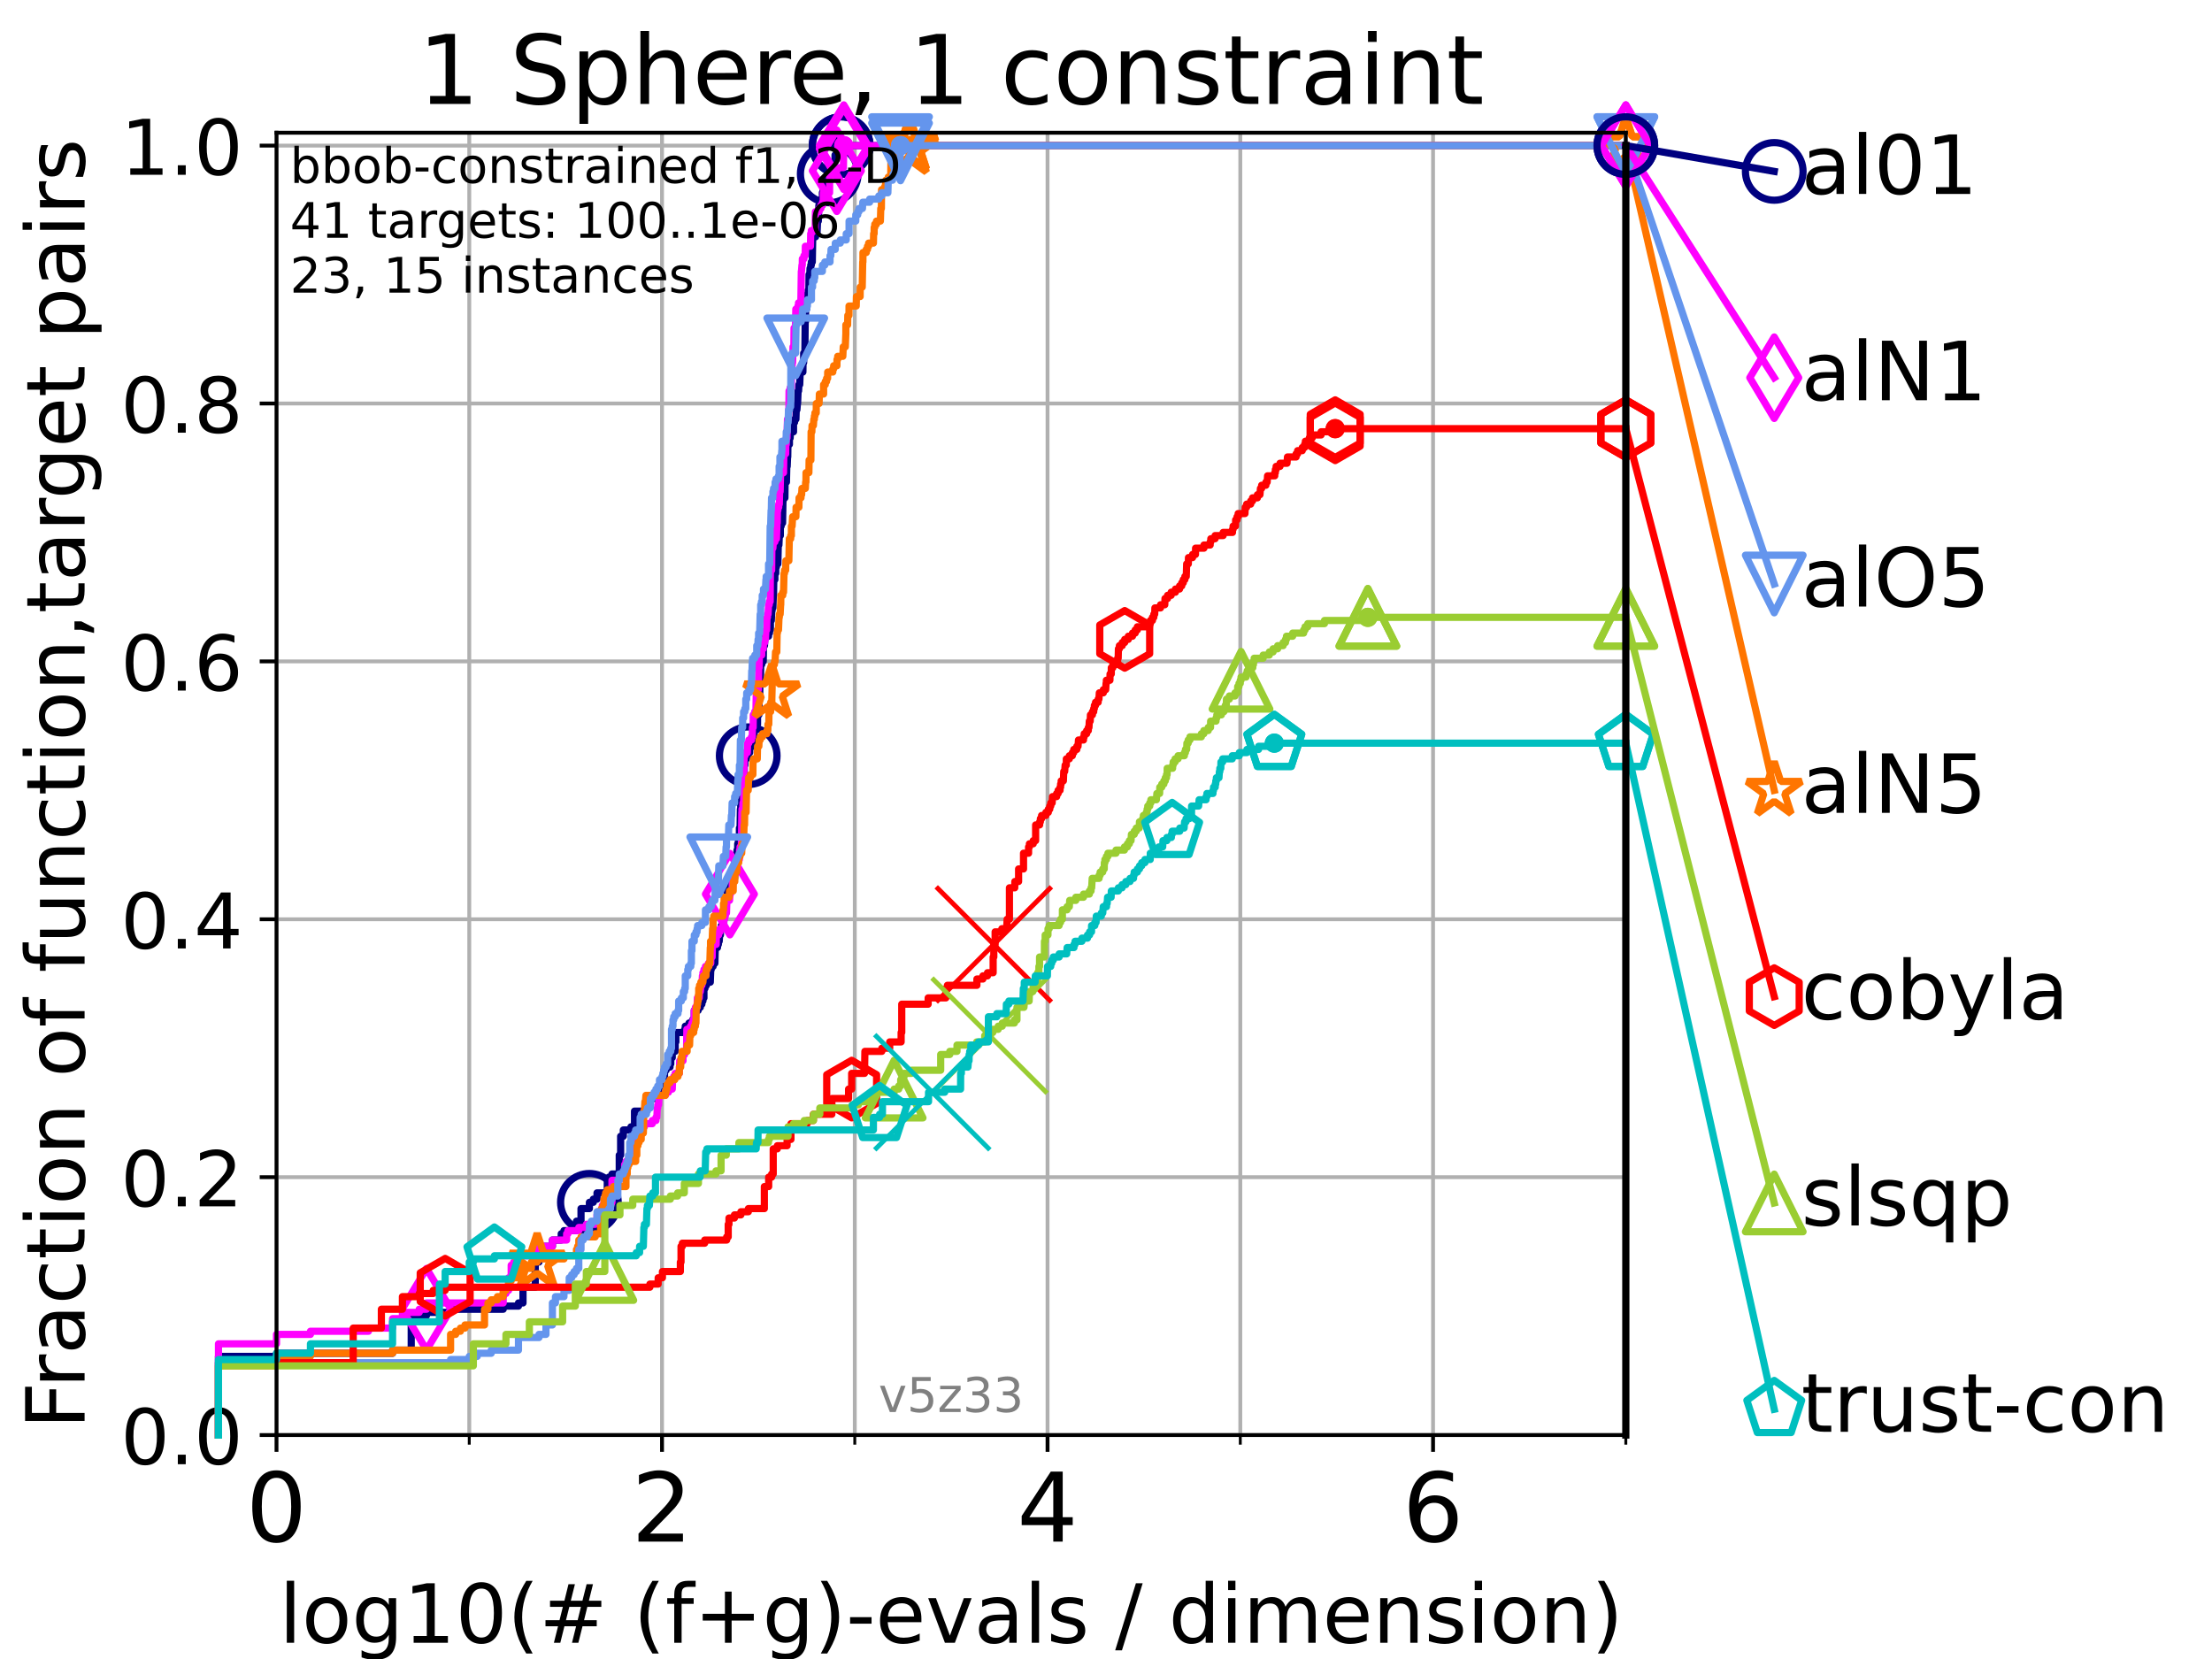 <?xml version="1.0" encoding="utf-8" standalone="no"?>
<!DOCTYPE svg PUBLIC "-//W3C//DTD SVG 1.1//EN"
  "http://www.w3.org/Graphics/SVG/1.1/DTD/svg11.dtd">
<!-- Created with matplotlib (https://matplotlib.org/) -->
<svg height="345.6pt" version="1.1" viewBox="0 0 460.8 345.6" width="460.8pt" xmlns="http://www.w3.org/2000/svg" xmlns:xlink="http://www.w3.org/1999/xlink">
 <defs>
  <style type="text/css">*{stroke-linecap:butt;stroke-linejoin:round;}</style>
 </defs>
 <g id="figure_1">
  <g id="patch_1">
   <path d="M 0 345.6 
L 460.8 345.6 
L 460.8 0 
L 0 0 
z
" style="fill:#ffffff;"/>
  </g>
  <g id="axes_1">
   <g id="patch_2">
    <path d="M 57.6 298.944 
L 338.688 298.944 
L 338.688 27.648 
L 57.6 27.648 
z
" style="fill:#ffffff;"/>
   </g>
   <g id="matplotlib.axis_1">
    <g id="xtick_1">
     <g id="line2d_1">
      <path clip-path="url(#peda51e21f9)" d="M 57.6 298.944 
L 57.6 27.648 
" style="fill:none;stroke:#b0b0b0;stroke-linecap:square;stroke-width:0.8;"/>
     </g>
     <g id="line2d_2">
      <defs>
       <path d="M 0 0 
L 0 3.5 
" id="m1ccf2b4756" style="stroke:#000000;stroke-width:0.8;"/>
      </defs>
      <g>
       <use style="stroke:#000000;stroke-width:0.8;" x="57.6" xlink:href="#m1ccf2b4756" y="298.944"/>
      </g>
     </g>
     <g id="text_1">
      <!-- 0 -->
      <g transform="translate(51.237 321.141)scale(0.2 -0.2)">
       <defs>
        <path d="M 31.781 66.406 
Q 24.172 66.406 20.328 58.906 
Q 16.5 51.422 16.5 36.375 
Q 16.5 21.391 20.328 13.891 
Q 24.172 6.391 31.781 6.391 
Q 39.453 6.391 43.281 13.891 
Q 47.125 21.391 47.125 36.375 
Q 47.125 51.422 43.281 58.906 
Q 39.453 66.406 31.781 66.406 
z
M 31.781 74.219 
Q 44.047 74.219 50.516 64.516 
Q 56.984 54.828 56.984 36.375 
Q 56.984 17.969 50.516 8.266 
Q 44.047 -1.422 31.781 -1.422 
Q 19.531 -1.422 13.062 8.266 
Q 6.594 17.969 6.594 36.375 
Q 6.594 54.828 13.062 64.516 
Q 19.531 74.219 31.781 74.219 
z
" id="DejaVuSans-48"/>
       </defs>
       <use xlink:href="#DejaVuSans-48"/>
      </g>
     </g>
    </g>
    <g id="xtick_2">
     <g id="line2d_3">
      <path clip-path="url(#peda51e21f9)" d="M 137.911 298.944 
L 137.911 27.648 
" style="fill:none;stroke:#b0b0b0;stroke-linecap:square;stroke-width:0.8;"/>
     </g>
     <g id="line2d_4">
      <g>
       <use style="stroke:#000000;stroke-width:0.8;" x="137.911" xlink:href="#m1ccf2b4756" y="298.944"/>
      </g>
     </g>
     <g id="text_2">
      <!-- 2 -->
      <g transform="translate(131.548 321.141)scale(0.2 -0.2)">
       <defs>
        <path d="M 19.188 8.297 
L 53.609 8.297 
L 53.609 0 
L 7.328 0 
L 7.328 8.297 
Q 12.938 14.109 22.625 23.891 
Q 32.328 33.688 34.812 36.531 
Q 39.547 41.844 41.422 45.531 
Q 43.312 49.219 43.312 52.781 
Q 43.312 58.594 39.234 62.25 
Q 35.156 65.922 28.609 65.922 
Q 23.969 65.922 18.812 64.312 
Q 13.672 62.703 7.812 59.422 
L 7.812 69.391 
Q 13.766 71.781 18.938 73 
Q 24.125 74.219 28.422 74.219 
Q 39.75 74.219 46.484 68.547 
Q 53.219 62.891 53.219 53.422 
Q 53.219 48.922 51.531 44.891 
Q 49.859 40.875 45.406 35.406 
Q 44.188 33.984 37.641 27.219 
Q 31.109 20.453 19.188 8.297 
z
" id="DejaVuSans-50"/>
       </defs>
       <use xlink:href="#DejaVuSans-50"/>
      </g>
     </g>
    </g>
    <g id="xtick_3">
     <g id="line2d_5">
      <path clip-path="url(#peda51e21f9)" d="M 218.222 298.944 
L 218.222 27.648 
" style="fill:none;stroke:#b0b0b0;stroke-linecap:square;stroke-width:0.8;"/>
     </g>
     <g id="line2d_6">
      <g>
       <use style="stroke:#000000;stroke-width:0.8;" x="218.222" xlink:href="#m1ccf2b4756" y="298.944"/>
      </g>
     </g>
     <g id="text_3">
      <!-- 4 -->
      <g transform="translate(211.859 321.141)scale(0.2 -0.2)">
       <defs>
        <path d="M 37.797 64.312 
L 12.891 25.391 
L 37.797 25.391 
z
M 35.203 72.906 
L 47.609 72.906 
L 47.609 25.391 
L 58.016 25.391 
L 58.016 17.188 
L 47.609 17.188 
L 47.609 0 
L 37.797 0 
L 37.797 17.188 
L 4.891 17.188 
L 4.891 26.703 
z
" id="DejaVuSans-52"/>
       </defs>
       <use xlink:href="#DejaVuSans-52"/>
      </g>
     </g>
    </g>
    <g id="xtick_4">
     <g id="line2d_7">
      <path clip-path="url(#peda51e21f9)" d="M 298.533 298.944 
L 298.533 27.648 
" style="fill:none;stroke:#b0b0b0;stroke-linecap:square;stroke-width:0.8;"/>
     </g>
     <g id="line2d_8">
      <g>
       <use style="stroke:#000000;stroke-width:0.8;" x="298.533" xlink:href="#m1ccf2b4756" y="298.944"/>
      </g>
     </g>
     <g id="text_4">
      <!-- 6 -->
      <g transform="translate(292.17 321.141)scale(0.2 -0.2)">
       <defs>
        <path d="M 33.016 40.375 
Q 26.375 40.375 22.484 35.828 
Q 18.609 31.297 18.609 23.391 
Q 18.609 15.531 22.484 10.953 
Q 26.375 6.391 33.016 6.391 
Q 39.656 6.391 43.531 10.953 
Q 47.406 15.531 47.406 23.391 
Q 47.406 31.297 43.531 35.828 
Q 39.656 40.375 33.016 40.375 
z
M 52.594 71.297 
L 52.594 62.312 
Q 48.875 64.062 45.094 64.984 
Q 41.312 65.922 37.594 65.922 
Q 27.828 65.922 22.672 59.328 
Q 17.531 52.734 16.797 39.406 
Q 19.672 43.656 24.016 45.922 
Q 28.375 48.188 33.594 48.188 
Q 44.578 48.188 50.953 41.516 
Q 57.328 34.859 57.328 23.391 
Q 57.328 12.156 50.688 5.359 
Q 44.047 -1.422 33.016 -1.422 
Q 20.359 -1.422 13.672 8.266 
Q 6.984 17.969 6.984 36.375 
Q 6.984 53.656 15.188 63.938 
Q 23.391 74.219 37.203 74.219 
Q 40.922 74.219 44.703 73.484 
Q 48.484 72.75 52.594 71.297 
z
" id="DejaVuSans-54"/>
       </defs>
       <use xlink:href="#DejaVuSans-54"/>
      </g>
     </g>
    </g>
    <g id="xtick_5">
     <g id="line2d_9">
      <path clip-path="url(#peda51e21f9)" d="M 97.755 298.944 
L 97.755 27.648 
" style="fill:none;stroke:#b0b0b0;stroke-linecap:square;stroke-width:0.8;"/>
     </g>
     <g id="line2d_10">
      <defs>
       <path d="M 0 0 
L 0 2 
" id="me20fffb11b" style="stroke:#000000;stroke-width:0.6;"/>
      </defs>
      <g>
       <use style="stroke:#000000;stroke-width:0.6;" x="97.755" xlink:href="#me20fffb11b" y="298.944"/>
      </g>
     </g>
    </g>
    <g id="xtick_6">
     <g id="line2d_11">
      <path clip-path="url(#peda51e21f9)" d="M 178.066 298.944 
L 178.066 27.648 
" style="fill:none;stroke:#b0b0b0;stroke-linecap:square;stroke-width:0.8;"/>
     </g>
     <g id="line2d_12">
      <g>
       <use style="stroke:#000000;stroke-width:0.6;" x="178.066" xlink:href="#me20fffb11b" y="298.944"/>
      </g>
     </g>
    </g>
    <g id="xtick_7">
     <g id="line2d_13">
      <path clip-path="url(#peda51e21f9)" d="M 258.377 298.944 
L 258.377 27.648 
" style="fill:none;stroke:#b0b0b0;stroke-linecap:square;stroke-width:0.8;"/>
     </g>
     <g id="line2d_14">
      <g>
       <use style="stroke:#000000;stroke-width:0.6;" x="258.377" xlink:href="#me20fffb11b" y="298.944"/>
      </g>
     </g>
    </g>
    <g id="xtick_8">
     <g id="line2d_15">
      <path clip-path="url(#peda51e21f9)" d="M 338.688 298.944 
L 338.688 27.648 
" style="fill:none;stroke:#b0b0b0;stroke-linecap:square;stroke-width:0.8;"/>
     </g>
     <g id="line2d_16">
      <g>
       <use style="stroke:#000000;stroke-width:0.6;" x="338.688" xlink:href="#me20fffb11b" y="298.944"/>
      </g>
     </g>
    </g>
    <g id="text_5">
     <!-- log10(# (f+g)-evals / dimension) -->
     <g transform="translate(58.145 342.218)scale(0.17 -0.17)">
      <defs>
       <path d="M 9.422 75.984 
L 18.406 75.984 
L 18.406 0 
L 9.422 0 
z
" id="DejaVuSans-108"/>
       <path d="M 30.609 48.391 
Q 23.391 48.391 19.188 42.75 
Q 14.984 37.109 14.984 27.297 
Q 14.984 17.484 19.156 11.844 
Q 23.344 6.203 30.609 6.203 
Q 37.797 6.203 41.984 11.859 
Q 46.188 17.531 46.188 27.297 
Q 46.188 37.016 41.984 42.703 
Q 37.797 48.391 30.609 48.391 
z
M 30.609 56 
Q 42.328 56 49.016 48.375 
Q 55.719 40.766 55.719 27.297 
Q 55.719 13.875 49.016 6.219 
Q 42.328 -1.422 30.609 -1.422 
Q 18.844 -1.422 12.172 6.219 
Q 5.516 13.875 5.516 27.297 
Q 5.516 40.766 12.172 48.375 
Q 18.844 56 30.609 56 
z
" id="DejaVuSans-111"/>
       <path d="M 45.406 27.984 
Q 45.406 37.75 41.375 43.109 
Q 37.359 48.484 30.078 48.484 
Q 22.859 48.484 18.828 43.109 
Q 14.797 37.75 14.797 27.984 
Q 14.797 18.266 18.828 12.891 
Q 22.859 7.516 30.078 7.516 
Q 37.359 7.516 41.375 12.891 
Q 45.406 18.266 45.406 27.984 
z
M 54.391 6.781 
Q 54.391 -7.172 48.188 -13.984 
Q 42 -20.797 29.203 -20.797 
Q 24.469 -20.797 20.266 -20.094 
Q 16.062 -19.391 12.109 -17.922 
L 12.109 -9.188 
Q 16.062 -11.328 19.922 -12.344 
Q 23.781 -13.375 27.781 -13.375 
Q 36.625 -13.375 41.016 -8.766 
Q 45.406 -4.156 45.406 5.172 
L 45.406 9.625 
Q 42.625 4.781 38.281 2.391 
Q 33.938 0 27.875 0 
Q 17.828 0 11.672 7.656 
Q 5.516 15.328 5.516 27.984 
Q 5.516 40.672 11.672 48.328 
Q 17.828 56 27.875 56 
Q 33.938 56 38.281 53.609 
Q 42.625 51.219 45.406 46.391 
L 45.406 54.688 
L 54.391 54.688 
z
" id="DejaVuSans-103"/>
       <path d="M 12.406 8.297 
L 28.516 8.297 
L 28.516 63.922 
L 10.984 60.406 
L 10.984 69.391 
L 28.422 72.906 
L 38.281 72.906 
L 38.281 8.297 
L 54.391 8.297 
L 54.391 0 
L 12.406 0 
z
" id="DejaVuSans-49"/>
       <path d="M 31 75.875 
Q 24.469 64.656 21.281 53.656 
Q 18.109 42.672 18.109 31.391 
Q 18.109 20.125 21.312 9.062 
Q 24.516 -2 31 -13.188 
L 23.188 -13.188 
Q 15.875 -1.703 12.234 9.375 
Q 8.594 20.453 8.594 31.391 
Q 8.594 42.281 12.203 53.312 
Q 15.828 64.359 23.188 75.875 
z
" id="DejaVuSans-40"/>
       <path d="M 51.125 44 
L 36.922 44 
L 32.812 27.688 
L 47.125 27.688 
z
M 43.797 71.781 
L 38.719 51.516 
L 52.984 51.516 
L 58.109 71.781 
L 65.922 71.781 
L 60.891 51.516 
L 76.125 51.516 
L 76.125 44 
L 58.984 44 
L 54.984 27.688 
L 70.516 27.688 
L 70.516 20.219 
L 53.078 20.219 
L 48 0 
L 40.188 0 
L 45.219 20.219 
L 30.906 20.219 
L 25.875 0 
L 18.016 0 
L 23.094 20.219 
L 7.719 20.219 
L 7.719 27.688 
L 24.906 27.688 
L 29 44 
L 13.281 44 
L 13.281 51.516 
L 30.906 51.516 
L 35.891 71.781 
z
" id="DejaVuSans-35"/>
       <path id="DejaVuSans-32"/>
       <path d="M 37.109 75.984 
L 37.109 68.5 
L 28.516 68.5 
Q 23.688 68.5 21.797 66.547 
Q 19.922 64.594 19.922 59.516 
L 19.922 54.688 
L 34.719 54.688 
L 34.719 47.703 
L 19.922 47.703 
L 19.922 0 
L 10.891 0 
L 10.891 47.703 
L 2.297 47.703 
L 2.297 54.688 
L 10.891 54.688 
L 10.891 58.5 
Q 10.891 67.625 15.141 71.797 
Q 19.391 75.984 28.609 75.984 
z
" id="DejaVuSans-102"/>
       <path d="M 46 62.703 
L 46 35.5 
L 73.188 35.5 
L 73.188 27.203 
L 46 27.203 
L 46 0 
L 37.797 0 
L 37.797 27.203 
L 10.594 27.203 
L 10.594 35.5 
L 37.797 35.5 
L 37.797 62.703 
z
" id="DejaVuSans-43"/>
       <path d="M 8.016 75.875 
L 15.828 75.875 
Q 23.141 64.359 26.781 53.312 
Q 30.422 42.281 30.422 31.391 
Q 30.422 20.453 26.781 9.375 
Q 23.141 -1.703 15.828 -13.188 
L 8.016 -13.188 
Q 14.5 -2 17.703 9.062 
Q 20.906 20.125 20.906 31.391 
Q 20.906 42.672 17.703 53.656 
Q 14.5 64.656 8.016 75.875 
z
" id="DejaVuSans-41"/>
       <path d="M 4.891 31.391 
L 31.203 31.391 
L 31.203 23.391 
L 4.891 23.391 
z
" id="DejaVuSans-45"/>
       <path d="M 56.203 29.594 
L 56.203 25.203 
L 14.891 25.203 
Q 15.484 15.922 20.484 11.062 
Q 25.484 6.203 34.422 6.203 
Q 39.594 6.203 44.453 7.469 
Q 49.312 8.734 54.109 11.281 
L 54.109 2.781 
Q 49.266 0.734 44.188 -0.344 
Q 39.109 -1.422 33.891 -1.422 
Q 20.797 -1.422 13.156 6.188 
Q 5.516 13.812 5.516 26.812 
Q 5.516 40.234 12.766 48.109 
Q 20.016 56 32.328 56 
Q 43.359 56 49.781 48.891 
Q 56.203 41.797 56.203 29.594 
z
M 47.219 32.234 
Q 47.125 39.594 43.094 43.984 
Q 39.062 48.391 32.422 48.391 
Q 24.906 48.391 20.391 44.141 
Q 15.875 39.891 15.188 32.172 
z
" id="DejaVuSans-101"/>
       <path d="M 2.984 54.688 
L 12.5 54.688 
L 29.594 8.797 
L 46.688 54.688 
L 56.203 54.688 
L 35.688 0 
L 23.484 0 
z
" id="DejaVuSans-118"/>
       <path d="M 34.281 27.484 
Q 23.391 27.484 19.188 25 
Q 14.984 22.516 14.984 16.5 
Q 14.984 11.719 18.141 8.906 
Q 21.297 6.109 26.703 6.109 
Q 34.188 6.109 38.703 11.406 
Q 43.219 16.703 43.219 25.484 
L 43.219 27.484 
z
M 52.203 31.203 
L 52.203 0 
L 43.219 0 
L 43.219 8.297 
Q 40.141 3.328 35.547 0.953 
Q 30.953 -1.422 24.312 -1.422 
Q 15.922 -1.422 10.953 3.297 
Q 6 8.016 6 15.922 
Q 6 25.141 12.172 29.828 
Q 18.359 34.516 30.609 34.516 
L 43.219 34.516 
L 43.219 35.406 
Q 43.219 41.609 39.141 45 
Q 35.062 48.391 27.688 48.391 
Q 23 48.391 18.547 47.266 
Q 14.109 46.141 10.016 43.891 
L 10.016 52.203 
Q 14.938 54.109 19.578 55.047 
Q 24.219 56 28.609 56 
Q 40.484 56 46.344 49.844 
Q 52.203 43.703 52.203 31.203 
z
" id="DejaVuSans-97"/>
       <path d="M 44.281 53.078 
L 44.281 44.578 
Q 40.484 46.531 36.375 47.5 
Q 32.281 48.484 27.875 48.484 
Q 21.188 48.484 17.844 46.438 
Q 14.5 44.391 14.5 40.281 
Q 14.5 37.156 16.891 35.375 
Q 19.281 33.594 26.516 31.984 
L 29.594 31.297 
Q 39.156 29.25 43.188 25.516 
Q 47.219 21.781 47.219 15.094 
Q 47.219 7.469 41.188 3.016 
Q 35.156 -1.422 24.609 -1.422 
Q 20.219 -1.422 15.453 -0.562 
Q 10.688 0.297 5.422 2 
L 5.422 11.281 
Q 10.406 8.688 15.234 7.391 
Q 20.062 6.109 24.812 6.109 
Q 31.156 6.109 34.562 8.281 
Q 37.984 10.453 37.984 14.406 
Q 37.984 18.062 35.516 20.016 
Q 33.062 21.969 24.703 23.781 
L 21.578 24.516 
Q 13.234 26.266 9.516 29.906 
Q 5.812 33.547 5.812 39.891 
Q 5.812 47.609 11.281 51.797 
Q 16.75 56 26.812 56 
Q 31.781 56 36.172 55.266 
Q 40.578 54.547 44.281 53.078 
z
" id="DejaVuSans-115"/>
       <path d="M 25.391 72.906 
L 33.688 72.906 
L 8.297 -9.281 
L 0 -9.281 
z
" id="DejaVuSans-47"/>
       <path d="M 45.406 46.391 
L 45.406 75.984 
L 54.391 75.984 
L 54.391 0 
L 45.406 0 
L 45.406 8.203 
Q 42.578 3.328 38.25 0.953 
Q 33.938 -1.422 27.875 -1.422 
Q 17.969 -1.422 11.734 6.484 
Q 5.516 14.406 5.516 27.297 
Q 5.516 40.188 11.734 48.094 
Q 17.969 56 27.875 56 
Q 33.938 56 38.25 53.625 
Q 42.578 51.266 45.406 46.391 
z
M 14.797 27.297 
Q 14.797 17.391 18.875 11.75 
Q 22.953 6.109 30.078 6.109 
Q 37.203 6.109 41.297 11.75 
Q 45.406 17.391 45.406 27.297 
Q 45.406 37.203 41.297 42.844 
Q 37.203 48.484 30.078 48.484 
Q 22.953 48.484 18.875 42.844 
Q 14.797 37.203 14.797 27.297 
z
" id="DejaVuSans-100"/>
       <path d="M 9.422 54.688 
L 18.406 54.688 
L 18.406 0 
L 9.422 0 
z
M 9.422 75.984 
L 18.406 75.984 
L 18.406 64.594 
L 9.422 64.594 
z
" id="DejaVuSans-105"/>
       <path d="M 52 44.188 
Q 55.375 50.25 60.062 53.125 
Q 64.75 56 71.094 56 
Q 79.641 56 84.281 50.016 
Q 88.922 44.047 88.922 33.016 
L 88.922 0 
L 79.891 0 
L 79.891 32.719 
Q 79.891 40.578 77.094 44.375 
Q 74.312 48.188 68.609 48.188 
Q 61.625 48.188 57.562 43.547 
Q 53.516 38.922 53.516 30.906 
L 53.516 0 
L 44.484 0 
L 44.484 32.719 
Q 44.484 40.625 41.703 44.406 
Q 38.922 48.188 33.109 48.188 
Q 26.219 48.188 22.156 43.531 
Q 18.109 38.875 18.109 30.906 
L 18.109 0 
L 9.078 0 
L 9.078 54.688 
L 18.109 54.688 
L 18.109 46.188 
Q 21.188 51.219 25.484 53.609 
Q 29.781 56 35.688 56 
Q 41.656 56 45.828 52.969 
Q 50 49.953 52 44.188 
z
" id="DejaVuSans-109"/>
       <path d="M 54.891 33.016 
L 54.891 0 
L 45.906 0 
L 45.906 32.719 
Q 45.906 40.484 42.875 44.328 
Q 39.844 48.188 33.797 48.188 
Q 26.516 48.188 22.312 43.547 
Q 18.109 38.922 18.109 30.906 
L 18.109 0 
L 9.078 0 
L 9.078 54.688 
L 18.109 54.688 
L 18.109 46.188 
Q 21.344 51.125 25.703 53.562 
Q 30.078 56 35.797 56 
Q 45.219 56 50.047 50.172 
Q 54.891 44.344 54.891 33.016 
z
" id="DejaVuSans-110"/>
      </defs>
      <use xlink:href="#DejaVuSans-108"/>
      <use x="27.783" xlink:href="#DejaVuSans-111"/>
      <use x="88.965" xlink:href="#DejaVuSans-103"/>
      <use x="152.441" xlink:href="#DejaVuSans-49"/>
      <use x="216.064" xlink:href="#DejaVuSans-48"/>
      <use x="279.688" xlink:href="#DejaVuSans-40"/>
      <use x="318.701" xlink:href="#DejaVuSans-35"/>
      <use x="402.49" xlink:href="#DejaVuSans-32"/>
      <use x="434.277" xlink:href="#DejaVuSans-40"/>
      <use x="473.291" xlink:href="#DejaVuSans-102"/>
      <use x="508.496" xlink:href="#DejaVuSans-43"/>
      <use x="592.285" xlink:href="#DejaVuSans-103"/>
      <use x="655.762" xlink:href="#DejaVuSans-41"/>
      <use x="694.775" xlink:href="#DejaVuSans-45"/>
      <use x="730.859" xlink:href="#DejaVuSans-101"/>
      <use x="792.383" xlink:href="#DejaVuSans-118"/>
      <use x="851.562" xlink:href="#DejaVuSans-97"/>
      <use x="912.842" xlink:href="#DejaVuSans-108"/>
      <use x="940.625" xlink:href="#DejaVuSans-115"/>
      <use x="992.725" xlink:href="#DejaVuSans-32"/>
      <use x="1024.512" xlink:href="#DejaVuSans-47"/>
      <use x="1058.203" xlink:href="#DejaVuSans-32"/>
      <use x="1089.99" xlink:href="#DejaVuSans-100"/>
      <use x="1153.467" xlink:href="#DejaVuSans-105"/>
      <use x="1181.25" xlink:href="#DejaVuSans-109"/>
      <use x="1278.662" xlink:href="#DejaVuSans-101"/>
      <use x="1340.186" xlink:href="#DejaVuSans-110"/>
      <use x="1403.564" xlink:href="#DejaVuSans-115"/>
      <use x="1455.664" xlink:href="#DejaVuSans-105"/>
      <use x="1483.447" xlink:href="#DejaVuSans-111"/>
      <use x="1544.629" xlink:href="#DejaVuSans-110"/>
      <use x="1608.008" xlink:href="#DejaVuSans-41"/>
     </g>
    </g>
   </g>
   <g id="matplotlib.axis_2">
    <g id="ytick_1">
     <g id="line2d_17">
      <path clip-path="url(#peda51e21f9)" d="M 57.6 298.944 
L 338.688 298.944 
" style="fill:none;stroke:#b0b0b0;stroke-linecap:square;stroke-width:0.8;"/>
     </g>
     <g id="line2d_18">
      <defs>
       <path d="M 0 0 
L -3.5 0 
" id="m7edb5e11e1" style="stroke:#000000;stroke-width:0.8;"/>
      </defs>
      <g>
       <use style="stroke:#000000;stroke-width:0.8;" x="57.6" xlink:href="#m7edb5e11e1" y="298.944"/>
      </g>
     </g>
     <g id="text_6">
      <!-- 0.0 -->
      <g transform="translate(25.155 305.023)scale(0.16 -0.16)">
       <defs>
        <path d="M 10.688 12.406 
L 21 12.406 
L 21 0 
L 10.688 0 
z
" id="DejaVuSans-46"/>
       </defs>
       <use xlink:href="#DejaVuSans-48"/>
       <use x="63.623" xlink:href="#DejaVuSans-46"/>
       <use x="95.41" xlink:href="#DejaVuSans-48"/>
      </g>
     </g>
    </g>
    <g id="ytick_2">
     <g id="line2d_19">
      <path clip-path="url(#peda51e21f9)" d="M 57.6 245.222 
L 338.688 245.222 
" style="fill:none;stroke:#b0b0b0;stroke-linecap:square;stroke-width:0.8;"/>
     </g>
     <g id="line2d_20">
      <g>
       <use style="stroke:#000000;stroke-width:0.8;" x="57.6" xlink:href="#m7edb5e11e1" y="245.222"/>
      </g>
     </g>
     <g id="text_7">
      <!-- 0.2 -->
      <g transform="translate(25.155 251.301)scale(0.16 -0.16)">
       <use xlink:href="#DejaVuSans-48"/>
       <use x="63.623" xlink:href="#DejaVuSans-46"/>
       <use x="95.41" xlink:href="#DejaVuSans-50"/>
      </g>
     </g>
    </g>
    <g id="ytick_3">
     <g id="line2d_21">
      <path clip-path="url(#peda51e21f9)" d="M 57.6 191.5 
L 338.688 191.5 
" style="fill:none;stroke:#b0b0b0;stroke-linecap:square;stroke-width:0.8;"/>
     </g>
     <g id="line2d_22">
      <g>
       <use style="stroke:#000000;stroke-width:0.8;" x="57.6" xlink:href="#m7edb5e11e1" y="191.5"/>
      </g>
     </g>
     <g id="text_8">
      <!-- 0.4 -->
      <g transform="translate(25.155 197.579)scale(0.16 -0.16)">
       <use xlink:href="#DejaVuSans-48"/>
       <use x="63.623" xlink:href="#DejaVuSans-46"/>
       <use x="95.41" xlink:href="#DejaVuSans-52"/>
      </g>
     </g>
    </g>
    <g id="ytick_4">
     <g id="line2d_23">
      <path clip-path="url(#peda51e21f9)" d="M 57.6 137.778 
L 338.688 137.778 
" style="fill:none;stroke:#b0b0b0;stroke-linecap:square;stroke-width:0.8;"/>
     </g>
     <g id="line2d_24">
      <g>
       <use style="stroke:#000000;stroke-width:0.8;" x="57.6" xlink:href="#m7edb5e11e1" y="137.778"/>
      </g>
     </g>
     <g id="text_9">
      <!-- 0.6 -->
      <g transform="translate(25.155 143.857)scale(0.16 -0.16)">
       <use xlink:href="#DejaVuSans-48"/>
       <use x="63.623" xlink:href="#DejaVuSans-46"/>
       <use x="95.41" xlink:href="#DejaVuSans-54"/>
      </g>
     </g>
    </g>
    <g id="ytick_5">
     <g id="line2d_25">
      <path clip-path="url(#peda51e21f9)" d="M 57.6 84.056 
L 338.688 84.056 
" style="fill:none;stroke:#b0b0b0;stroke-linecap:square;stroke-width:0.8;"/>
     </g>
     <g id="line2d_26">
      <g>
       <use style="stroke:#000000;stroke-width:0.8;" x="57.6" xlink:href="#m7edb5e11e1" y="84.056"/>
      </g>
     </g>
     <g id="text_10">
      <!-- 0.8 -->
      <g transform="translate(25.155 90.135)scale(0.16 -0.16)">
       <defs>
        <path d="M 31.781 34.625 
Q 24.75 34.625 20.719 30.859 
Q 16.703 27.094 16.703 20.516 
Q 16.703 13.922 20.719 10.156 
Q 24.75 6.391 31.781 6.391 
Q 38.812 6.391 42.859 10.172 
Q 46.922 13.969 46.922 20.516 
Q 46.922 27.094 42.891 30.859 
Q 38.875 34.625 31.781 34.625 
z
M 21.922 38.812 
Q 15.578 40.375 12.031 44.719 
Q 8.5 49.078 8.5 55.328 
Q 8.5 64.062 14.719 69.141 
Q 20.953 74.219 31.781 74.219 
Q 42.672 74.219 48.875 69.141 
Q 55.078 64.062 55.078 55.328 
Q 55.078 49.078 51.531 44.719 
Q 48 40.375 41.703 38.812 
Q 48.828 37.156 52.797 32.312 
Q 56.781 27.484 56.781 20.516 
Q 56.781 9.906 50.312 4.234 
Q 43.844 -1.422 31.781 -1.422 
Q 19.734 -1.422 13.25 4.234 
Q 6.781 9.906 6.781 20.516 
Q 6.781 27.484 10.781 32.312 
Q 14.797 37.156 21.922 38.812 
z
M 18.312 54.391 
Q 18.312 48.734 21.844 45.562 
Q 25.391 42.391 31.781 42.391 
Q 38.141 42.391 41.719 45.562 
Q 45.312 48.734 45.312 54.391 
Q 45.312 60.062 41.719 63.234 
Q 38.141 66.406 31.781 66.406 
Q 25.391 66.406 21.844 63.234 
Q 18.312 60.062 18.312 54.391 
z
" id="DejaVuSans-56"/>
       </defs>
       <use xlink:href="#DejaVuSans-48"/>
       <use x="63.623" xlink:href="#DejaVuSans-46"/>
       <use x="95.41" xlink:href="#DejaVuSans-56"/>
      </g>
     </g>
    </g>
    <g id="ytick_6">
     <g id="line2d_27">
      <path clip-path="url(#peda51e21f9)" d="M 57.6 30.334 
L 338.688 30.334 
" style="fill:none;stroke:#b0b0b0;stroke-linecap:square;stroke-width:0.8;"/>
     </g>
     <g id="line2d_28">
      <g>
       <use style="stroke:#000000;stroke-width:0.8;" x="57.6" xlink:href="#m7edb5e11e1" y="30.334"/>
      </g>
     </g>
     <g id="text_11">
      <!-- 1.0 -->
      <g transform="translate(25.155 36.413)scale(0.16 -0.16)">
       <use xlink:href="#DejaVuSans-49"/>
       <use x="63.623" xlink:href="#DejaVuSans-46"/>
       <use x="95.41" xlink:href="#DejaVuSans-48"/>
      </g>
     </g>
    </g>
    <g id="text_12">
     <!-- Fraction of function,target pairs -->
     <g transform="translate(17.62 297.681)rotate(-90)scale(0.17 -0.17)">
      <defs>
       <path d="M 9.812 72.906 
L 51.703 72.906 
L 51.703 64.594 
L 19.672 64.594 
L 19.672 43.109 
L 48.578 43.109 
L 48.578 34.812 
L 19.672 34.812 
L 19.672 0 
L 9.812 0 
z
" id="DejaVuSans-70"/>
       <path d="M 41.109 46.297 
Q 39.594 47.172 37.812 47.578 
Q 36.031 48 33.891 48 
Q 26.266 48 22.188 43.047 
Q 18.109 38.094 18.109 28.812 
L 18.109 0 
L 9.078 0 
L 9.078 54.688 
L 18.109 54.688 
L 18.109 46.188 
Q 20.953 51.172 25.484 53.578 
Q 30.031 56 36.531 56 
Q 37.453 56 38.578 55.875 
Q 39.703 55.766 41.062 55.516 
z
" id="DejaVuSans-114"/>
       <path d="M 48.781 52.594 
L 48.781 44.188 
Q 44.969 46.297 41.141 47.344 
Q 37.312 48.391 33.406 48.391 
Q 24.656 48.391 19.812 42.844 
Q 14.984 37.312 14.984 27.297 
Q 14.984 17.281 19.812 11.734 
Q 24.656 6.203 33.406 6.203 
Q 37.312 6.203 41.141 7.25 
Q 44.969 8.297 48.781 10.406 
L 48.781 2.094 
Q 45.016 0.344 40.984 -0.531 
Q 36.969 -1.422 32.422 -1.422 
Q 20.062 -1.422 12.781 6.344 
Q 5.516 14.109 5.516 27.297 
Q 5.516 40.672 12.859 48.328 
Q 20.219 56 33.016 56 
Q 37.156 56 41.109 55.141 
Q 45.062 54.297 48.781 52.594 
z
" id="DejaVuSans-99"/>
       <path d="M 18.312 70.219 
L 18.312 54.688 
L 36.812 54.688 
L 36.812 47.703 
L 18.312 47.703 
L 18.312 18.016 
Q 18.312 11.328 20.141 9.422 
Q 21.969 7.516 27.594 7.516 
L 36.812 7.516 
L 36.812 0 
L 27.594 0 
Q 17.188 0 13.234 3.875 
Q 9.281 7.766 9.281 18.016 
L 9.281 47.703 
L 2.688 47.703 
L 2.688 54.688 
L 9.281 54.688 
L 9.281 70.219 
z
" id="DejaVuSans-116"/>
       <path d="M 8.5 21.578 
L 8.5 54.688 
L 17.484 54.688 
L 17.484 21.922 
Q 17.484 14.156 20.5 10.266 
Q 23.531 6.391 29.594 6.391 
Q 36.859 6.391 41.078 11.031 
Q 45.312 15.672 45.312 23.688 
L 45.312 54.688 
L 54.297 54.688 
L 54.297 0 
L 45.312 0 
L 45.312 8.406 
Q 42.047 3.422 37.719 1 
Q 33.406 -1.422 27.688 -1.422 
Q 18.266 -1.422 13.375 4.438 
Q 8.5 10.297 8.5 21.578 
z
M 31.109 56 
z
" id="DejaVuSans-117"/>
       <path d="M 11.719 12.406 
L 22.016 12.406 
L 22.016 4 
L 14.016 -11.625 
L 7.719 -11.625 
L 11.719 4 
z
" id="DejaVuSans-44"/>
       <path d="M 18.109 8.203 
L 18.109 -20.797 
L 9.078 -20.797 
L 9.078 54.688 
L 18.109 54.688 
L 18.109 46.391 
Q 20.953 51.266 25.266 53.625 
Q 29.594 56 35.594 56 
Q 45.562 56 51.781 48.094 
Q 58.016 40.188 58.016 27.297 
Q 58.016 14.406 51.781 6.484 
Q 45.562 -1.422 35.594 -1.422 
Q 29.594 -1.422 25.266 0.953 
Q 20.953 3.328 18.109 8.203 
z
M 48.688 27.297 
Q 48.688 37.203 44.609 42.844 
Q 40.531 48.484 33.406 48.484 
Q 26.266 48.484 22.188 42.844 
Q 18.109 37.203 18.109 27.297 
Q 18.109 17.391 22.188 11.75 
Q 26.266 6.109 33.406 6.109 
Q 40.531 6.109 44.609 11.75 
Q 48.688 17.391 48.688 27.297 
z
" id="DejaVuSans-112"/>
      </defs>
      <use xlink:href="#DejaVuSans-70"/>
      <use x="50.27" xlink:href="#DejaVuSans-114"/>
      <use x="91.383" xlink:href="#DejaVuSans-97"/>
      <use x="152.662" xlink:href="#DejaVuSans-99"/>
      <use x="207.643" xlink:href="#DejaVuSans-116"/>
      <use x="246.852" xlink:href="#DejaVuSans-105"/>
      <use x="274.635" xlink:href="#DejaVuSans-111"/>
      <use x="335.816" xlink:href="#DejaVuSans-110"/>
      <use x="399.195" xlink:href="#DejaVuSans-32"/>
      <use x="430.982" xlink:href="#DejaVuSans-111"/>
      <use x="492.164" xlink:href="#DejaVuSans-102"/>
      <use x="527.369" xlink:href="#DejaVuSans-32"/>
      <use x="559.156" xlink:href="#DejaVuSans-102"/>
      <use x="594.361" xlink:href="#DejaVuSans-117"/>
      <use x="657.74" xlink:href="#DejaVuSans-110"/>
      <use x="721.119" xlink:href="#DejaVuSans-99"/>
      <use x="776.1" xlink:href="#DejaVuSans-116"/>
      <use x="815.309" xlink:href="#DejaVuSans-105"/>
      <use x="843.092" xlink:href="#DejaVuSans-111"/>
      <use x="904.273" xlink:href="#DejaVuSans-110"/>
      <use x="967.652" xlink:href="#DejaVuSans-44"/>
      <use x="999.439" xlink:href="#DejaVuSans-116"/>
      <use x="1038.648" xlink:href="#DejaVuSans-97"/>
      <use x="1099.928" xlink:href="#DejaVuSans-114"/>
      <use x="1139.291" xlink:href="#DejaVuSans-103"/>
      <use x="1202.768" xlink:href="#DejaVuSans-101"/>
      <use x="1264.291" xlink:href="#DejaVuSans-116"/>
      <use x="1303.5" xlink:href="#DejaVuSans-32"/>
      <use x="1335.287" xlink:href="#DejaVuSans-112"/>
      <use x="1398.764" xlink:href="#DejaVuSans-97"/>
      <use x="1460.043" xlink:href="#DejaVuSans-105"/>
      <use x="1487.826" xlink:href="#DejaVuSans-114"/>
      <use x="1528.939" xlink:href="#DejaVuSans-115"/>
     </g>
    </g>
   </g>
   <g id="line2d_29">
    <defs>
     <path d="M 0 1.5 
C 0.398 1.5 0.779 1.342 1.061 1.061 
C 1.342 0.779 1.5 0.398 1.5 0 
C 1.5 -0.398 1.342 -0.779 1.061 -1.061 
C 0.779 -1.342 0.398 -1.5 0 -1.5 
C -0.398 -1.5 -0.779 -1.342 -1.061 -1.061 
C -1.342 -0.779 -1.5 -0.398 -1.5 0 
C -1.5 0.398 -1.342 0.779 -1.061 1.061 
C -0.779 1.342 -0.398 1.5 0 1.5 
z
" id="m8d71591bdf" style="stroke:#000080;"/>
    </defs>
    <g>
     <use style="fill:#000080;stroke:#000080;" x="175.232" xlink:href="#m8d71591bdf" y="30.334"/>
     <use style="fill:#000080;stroke:#000080;" x="175.232" xlink:href="#m8d71591bdf" y="30.334"/>
    </g>
   </g>
   <g id="line2d_30">
    <path d="M 45.512 298.944 
L 45.512 282.565 
L 57.6 282.565 
L 57.6 281.91 
L 81.776 281.91 
L 81.776 281.255 
L 85.667 281.255 
L 85.667 274.048 
L 88.847 274.048 
L 88.847 273.393 
L 93.864 273.393 
L 93.864 272.738 
L 104.826 272.738 
L 104.826 272.083 
L 108.006 272.083 
L 108.006 271.428 
L 108.949 271.428 
L 108.949 268.152 
L 111.506 268.152 
L 111.506 262.911 
L 112.281 262.911 
L 112.281 259.635 
L 115.077 259.635 
L 115.077 258.325 
L 116.914 258.325 
L 116.914 257.015 
L 117.486 257.015 
L 117.486 256.36 
L 120.094 256.36 
L 120.094 254.394 
L 121.037 254.394 
L 121.037 251.773 
L 122.782 251.773 
L 122.782 250.463 
L 123.594 250.463 
L 123.594 249.808 
L 124.369 249.808 
L 124.369 248.498 
L 126.507 248.498 
L 126.507 245.877 
L 126.839 245.877 
L 126.839 245.222 
L 127.485 245.222 
L 127.485 244.567 
L 129.002 244.567 
L 129.002 240.636 
L 129.291 240.636 
L 129.291 236.705 
L 129.853 236.705 
L 129.853 235.395 
L 131.44 235.395 
L 131.44 234.74 
L 132.182 234.74 
L 132.182 231.464 
L 134.661 231.464 
L 134.661 230.154 
L 135.281 230.154 
L 135.281 228.843 
L 136.832 228.843 
L 136.832 227.533 
L 137.199 227.533 
L 137.199 226.223 
L 137.559 226.223 
L 137.559 225.568 
L 138.426 225.568 
L 138.426 222.947 
L 138.762 222.947 
L 138.762 222.292 
L 139.573 222.292 
L 139.573 221.637 
L 139.731 221.637 
L 139.731 220.326 
L 140.042 220.326 
L 140.042 219.016 
L 140.649 219.016 
L 140.649 217.051 
L 140.797 217.051 
L 140.797 215.085 
L 142.62 215.085 
L 142.62 214.43 
L 142.753 214.43 
L 142.753 213.775 
L 143.528 213.775 
L 143.528 213.12 
L 144.27 213.12 
L 144.27 212.465 
L 144.63 212.465 
L 144.63 210.499 
L 145.441 210.499 
L 145.441 209.844 
L 145.888 209.844 
L 145.888 209.189 
L 146.216 209.189 
L 146.216 208.534 
L 146.431 208.534 
L 146.431 207.879 
L 146.644 207.879 
L 146.644 205.913 
L 146.854 205.913 
L 146.854 205.258 
L 147.165 205.258 
L 147.165 204.603 
L 147.967 204.603 
L 148.064 201.982 
L 148.161 201.982 
L 148.161 201.327 
L 148.545 201.327 
L 148.545 200.672 
L 148.92 200.672 
L 149.012 197.396 
L 149.468 197.396 
L 149.468 196.741 
L 149.647 196.741 
L 149.647 196.086 
L 149.824 196.086 
L 149.911 194.776 
L 150.086 194.776 
L 150.086 193.465 
L 150.258 193.465 
L 150.258 192.81 
L 150.766 192.81 
L 150.85 188.879 
L 151.26 188.879 
L 151.26 187.569 
L 151.422 187.569 
L 151.502 185.604 
L 152.053 185.604 
L 152.053 184.949 
L 152.207 184.949 
L 152.207 182.983 
L 153.032 182.983 
L 153.106 180.363 
L 153.178 180.363 
L 153.178 179.707 
L 153.467 179.707 
L 153.538 177.087 
L 153.68 177.087 
L 153.68 175.777 
L 153.82 175.777 
L 153.82 175.121 
L 154.029 175.121 
L 154.029 172.501 
L 154.167 172.501 
L 154.236 168.57 
L 154.304 168.57 
L 154.304 165.294 
L 154.507 165.294 
L 154.507 163.329 
L 154.708 163.329 
L 154.774 161.363 
L 155.038 161.363 
L 155.038 159.398 
L 155.168 159.398 
L 155.168 158.088 
L 155.489 158.088 
L 155.489 157.432 
L 155.867 157.432 
L 155.867 156.777 
L 156.175 156.777 
L 156.175 155.467 
L 156.836 155.467 
L 156.836 154.157 
L 157.07 154.157 
L 157.128 152.191 
L 157.358 152.191 
L 157.358 151.536 
L 157.642 151.536 
L 157.642 150.881 
L 157.81 150.881 
L 157.81 148.916 
L 158.086 148.916 
L 158.141 145.64 
L 158.25 145.64 
L 158.304 141.709 
L 158.412 141.709 
L 158.466 138.433 
L 158.679 138.433 
L 158.679 137.778 
L 158.994 137.778 
L 159.046 134.502 
L 159.253 134.502 
L 159.355 132.537 
L 160.103 132.537 
L 160.103 131.882 
L 160.298 131.882 
L 160.298 131.227 
L 160.49 131.227 
L 160.49 129.261 
L 160.68 129.261 
L 160.774 127.296 
L 160.821 127.296 
L 160.821 126.641 
L 161.008 126.641 
L 161.1 124.02 
L 161.146 124.02 
L 161.192 120.744 
L 161.42 120.744 
L 161.42 119.434 
L 161.601 119.434 
L 161.601 118.124 
L 161.735 118.124 
L 161.735 117.469 
L 162.043 117.469 
L 162.13 113.538 
L 162.26 113.538 
L 162.346 111.572 
L 162.56 111.572 
L 162.56 109.607 
L 162.729 109.607 
L 162.729 108.952 
L 163.021 108.952 
L 163.103 104.366 
L 163.144 104.366 
L 163.144 103.71 
L 163.51 103.71 
L 163.55 100.435 
L 163.828 100.435 
L 163.907 97.159 
L 163.985 97.159 
L 164.063 95.194 
L 164.102 95.194 
L 164.141 92.573 
L 164.448 92.573 
L 164.448 91.263 
L 164.6 91.263 
L 164.675 89.952 
L 165.303 89.952 
L 165.303 87.987 
L 165.519 87.987 
L 165.519 87.332 
L 165.803 87.332 
L 165.873 85.366 
L 166.013 85.366 
L 166.117 84.056 
L 166.152 84.056 
L 166.255 81.435 
L 166.358 81.435 
L 166.426 80.125 
L 166.595 80.125 
L 166.696 77.505 
L 167.256 77.505 
L 167.288 75.539 
L 167.417 75.539 
L 167.417 73.574 
L 167.672 73.574 
L 167.735 67.022 
L 167.798 67.022 
L 167.83 64.402 
L 168.017 64.402 
L 168.048 63.091 
L 168.171 63.091 
L 168.263 61.126 
L 168.355 61.126 
L 168.355 60.471 
L 168.506 60.471 
L 168.537 57.195 
L 168.686 57.195 
L 168.746 55.885 
L 168.894 55.885 
L 168.894 55.23 
L 169.012 55.23 
L 169.012 54.575 
L 169.216 54.575 
L 169.303 49.333 
L 169.898 49.333 
L 169.898 48.678 
L 170.201 48.678 
L 170.311 46.058 
L 170.473 46.058 
L 170.581 42.782 
L 170.846 42.782 
L 170.846 42.127 
L 171.134 42.127 
L 171.134 41.472 
L 171.315 41.472 
L 171.315 40.161 
L 171.443 40.161 
L 171.494 38.196 
L 172.02 38.196 
L 172.02 37.541 
L 172.53 37.541 
L 172.53 36.886 
L 172.697 36.886 
L 172.744 35.575 
L 172.979 35.575 
L 172.979 34.92 
L 173.372 34.92 
L 173.372 34.265 
L 173.711 34.265 
L 173.711 33.61 
L 173.955 33.61 
L 173.955 32.3 
L 175.232 32.3 
L 175.232 30.334 
L 338.688 30.334 
L 338.688 30.334 
" style="fill:none;stroke:#000080;stroke-linecap:square;stroke-width:1.5;"/>
   </g>
   <g id="line2d_31">
    <defs>
     <path d="M 0 6 
C 1.591 6 3.117 5.368 4.243 4.243 
C 5.368 3.117 6 1.591 6 0 
C 6 -1.591 5.368 -3.117 4.243 -4.243 
C 3.117 -5.368 1.591 -6 0 -6 
C -1.591 -6 -3.117 -5.368 -4.243 -4.243 
C -5.368 -3.117 -6 -1.591 -6 0 
C -6 1.591 -5.368 3.117 -4.243 4.243 
C -3.117 5.368 -1.591 6 0 6 
z
" id="m1bf107af3f" style="stroke:#000080;stroke-width:1.5;"/>
    </defs>
    <g>
     <use style="fill-opacity:0;stroke:#000080;stroke-width:1.5;" x="122.782" xlink:href="#m1bf107af3f" y="250.463"/>
     <use style="fill-opacity:0;stroke:#000080;stroke-width:1.5;" x="155.867" xlink:href="#m1bf107af3f" y="157.432"/>
     <use style="fill-opacity:0;stroke:#000080;stroke-width:1.5;" x="172.744" xlink:href="#m1bf107af3f" y="36.23"/>
     <use style="fill-opacity:0;stroke:#000080;stroke-width:1.5;" x="175.232" xlink:href="#m1bf107af3f" y="30.334"/>
     <use style="fill-opacity:0;stroke:#000080;stroke-width:1.5;" x="175.232" xlink:href="#m1bf107af3f" y="30.334"/>
     <use style="fill-opacity:0;stroke:#000080;stroke-width:1.5;" x="338.688" xlink:href="#m1bf107af3f" y="30.334"/>
    </g>
   </g>
   <g id="line2d_32">
    <path style="fill:none;stroke:#000080;stroke-linecap:square;stroke-width:1.5;"/>
    <g/>
   </g>
   <g id="line2d_33">
    <defs>
     <path d="M 0 1.5 
C 0.398 1.5 0.779 1.342 1.061 1.061 
C 1.342 0.779 1.5 0.398 1.5 0 
C 1.5 -0.398 1.342 -0.779 1.061 -1.061 
C 0.779 -1.342 0.398 -1.5 0 -1.5 
C -0.398 -1.5 -0.779 -1.342 -1.061 -1.061 
C -1.342 -0.779 -1.5 -0.398 -1.5 0 
C -1.5 0.398 -1.342 0.779 -1.061 1.061 
C -0.779 1.342 -0.398 1.5 0 1.5 
z
" id="mae23a535eb" style="stroke:#ff00ff;"/>
    </defs>
    <g>
     <use style="fill:#ff00ff;stroke:#ff00ff;" x="175.777" xlink:href="#mae23a535eb" y="30.334"/>
     <use style="fill:#ff00ff;stroke:#ff00ff;" x="175.777" xlink:href="#mae23a535eb" y="30.334"/>
    </g>
   </g>
   <g id="line2d_34">
    <path d="M 45.512 298.944 
L 45.512 279.945 
L 57.6 279.945 
L 57.6 277.979 
L 64.671 277.979 
L 64.671 277.324 
L 76.759 277.324 
L 76.759 276.669 
L 81.776 276.669 
L 81.776 274.704 
L 83.83 274.704 
L 83.83 273.393 
L 87.33 273.393 
L 87.33 272.738 
L 88.847 272.738 
L 88.847 271.428 
L 104.826 271.428 
L 104.826 269.462 
L 105.398 269.462 
L 105.398 268.807 
L 105.952 268.807 
L 105.952 266.187 
L 106.489 266.187 
L 106.489 263.566 
L 107.009 263.566 
L 107.009 262.911 
L 107.515 262.911 
L 107.515 261.601 
L 110.694 261.601 
L 110.694 260.946 
L 111.506 260.946 
L 111.506 260.29 
L 111.897 260.29 
L 111.897 259.635 
L 115.077 259.635 
L 115.077 258.325 
L 118.04 258.325 
L 118.04 257.015 
L 118.31 257.015 
L 118.31 256.36 
L 120.572 256.36 
L 120.572 255.704 
L 122.148 255.704 
L 122.148 255.049 
L 123.985 255.049 
L 123.985 254.394 
L 124.369 254.394 
L 124.369 253.084 
L 124.557 253.084 
L 124.557 252.429 
L 125.471 252.429 
L 125.471 251.118 
L 125.823 251.118 
L 125.823 250.463 
L 127.485 250.463 
L 127.485 245.877 
L 129.002 245.877 
L 129.002 245.222 
L 129.291 245.222 
L 129.291 244.567 
L 130.128 244.567 
L 130.128 242.601 
L 130.398 242.601 
L 130.398 241.946 
L 130.927 241.946 
L 130.927 241.291 
L 131.691 241.291 
L 131.691 240.636 
L 131.815 240.636 
L 131.815 239.981 
L 132.06 239.981 
L 132.06 239.326 
L 132.423 239.326 
L 132.423 237.36 
L 132.542 237.36 
L 132.542 236.705 
L 133.01 236.705 
L 133.01 236.05 
L 133.578 236.05 
L 133.578 235.395 
L 133.91 235.395 
L 133.91 234.74 
L 134.236 234.74 
L 134.236 234.085 
L 135.879 234.085 
L 135.879 233.429 
L 136.645 233.429 
L 136.645 232.774 
L 136.832 232.774 
L 136.924 230.809 
L 137.016 230.809 
L 137.016 230.154 
L 137.199 230.154 
L 137.29 228.188 
L 138.595 228.188 
L 138.595 227.533 
L 139.253 227.533 
L 139.253 226.878 
L 140.042 226.878 
L 140.119 224.912 
L 140.348 224.912 
L 140.348 224.257 
L 140.649 224.257 
L 140.649 223.602 
L 141.521 223.602 
L 141.592 220.982 
L 142.284 220.982 
L 142.284 219.671 
L 142.62 219.671 
L 142.62 219.016 
L 143.015 219.016 
L 143.08 214.43 
L 143.841 214.43 
L 143.841 213.775 
L 144.148 213.775 
L 144.148 213.12 
L 144.391 213.12 
L 144.391 212.465 
L 144.63 212.465 
L 144.63 210.499 
L 144.865 210.499 
L 144.865 209.844 
L 145.213 209.844 
L 145.27 207.879 
L 145.666 207.879 
L 145.722 206.568 
L 145.888 206.568 
L 145.998 205.258 
L 146.216 205.258 
L 146.324 203.293 
L 146.431 203.293 
L 146.431 202.638 
L 146.644 202.638 
L 146.644 201.982 
L 146.958 201.982 
L 146.958 201.327 
L 147.57 201.327 
L 147.57 200.672 
L 148.064 200.672 
L 148.064 199.362 
L 148.354 199.362 
L 148.402 196.741 
L 149.196 196.741 
L 149.241 194.776 
L 149.691 194.776 
L 149.691 194.121 
L 149.999 194.121 
L 149.999 193.465 
L 150.514 193.465 
L 150.599 192.155 
L 150.766 192.155 
L 150.766 191.5 
L 150.933 191.5 
L 150.933 190.845 
L 151.097 190.845 
L 151.097 190.19 
L 151.341 190.19 
L 151.422 187.569 
L 151.975 187.569 
L 152.053 186.259 
L 152.169 186.259 
L 152.169 185.604 
L 152.512 185.604 
L 152.55 183.638 
L 152.922 183.638 
L 153.032 181.673 
L 153.069 181.673 
L 153.069 180.363 
L 153.251 180.363 
L 153.323 179.052 
L 154.029 179.052 
L 154.064 177.087 
L 154.167 177.087 
L 154.167 176.432 
L 154.44 176.432 
L 154.541 169.225 
L 154.574 169.225 
L 154.574 168.57 
L 154.708 168.57 
L 154.774 167.26 
L 154.906 167.26 
L 155.005 157.432 
L 155.2 157.432 
L 155.2 156.777 
L 155.679 156.777 
L 155.742 154.812 
L 155.991 154.812 
L 155.991 154.157 
L 156.539 154.157 
L 156.539 153.502 
L 156.718 153.502 
L 156.747 151.536 
L 156.895 151.536 
L 156.924 148.916 
L 157.215 148.916 
L 157.215 148.26 
L 157.472 148.26 
L 157.557 143.674 
L 157.976 143.674 
L 158.059 139.088 
L 158.141 139.088 
L 158.195 136.468 
L 158.679 136.468 
L 158.679 135.157 
L 158.994 135.157 
L 159.046 133.847 
L 159.304 133.847 
L 159.304 133.192 
L 159.457 133.192 
L 159.558 131.227 
L 159.708 131.227 
L 159.783 128.606 
L 159.882 128.606 
L 159.882 127.951 
L 160.006 127.951 
L 160.103 125.985 
L 160.249 125.985 
L 160.249 125.33 
L 160.442 125.33 
L 160.49 118.779 
L 160.751 118.779 
L 160.798 114.193 
L 161.008 114.193 
L 161.1 112.883 
L 161.42 112.883 
L 161.42 112.227 
L 161.757 112.227 
L 161.867 108.952 
L 161.912 108.952 
L 161.956 106.331 
L 162.043 106.331 
L 162.043 105.676 
L 162.217 105.676 
L 162.217 105.021 
L 162.346 105.021 
L 162.411 102.4 
L 162.517 102.4 
L 162.602 99.124 
L 162.645 99.124 
L 162.645 98.469 
L 163.226 98.469 
L 163.287 94.538 
L 163.67 94.538 
L 163.689 92.573 
L 163.789 92.573 
L 163.789 91.263 
L 163.946 91.263 
L 164.044 87.332 
L 164.218 87.332 
L 164.295 85.366 
L 164.334 85.366 
L 164.372 81.435 
L 164.6 81.435 
L 164.6 80.78 
L 164.862 80.78 
L 164.881 76.849 
L 164.992 76.849 
L 165.047 75.539 
L 165.12 75.539 
L 165.194 72.263 
L 165.375 72.263 
L 165.411 68.333 
L 165.697 68.333 
L 165.785 64.402 
L 166.221 64.402 
L 166.221 63.747 
L 166.341 63.747 
L 166.341 63.091 
L 166.829 63.091 
L 166.929 56.54 
L 166.962 56.54 
L 167.06 55.23 
L 167.126 55.23 
L 167.142 53.919 
L 167.481 53.919 
L 167.481 53.264 
L 167.735 53.264 
L 167.767 51.299 
L 168.835 51.299 
L 168.88 48.678 
L 169.012 48.678 
L 169.012 48.023 
L 169.814 48.023 
L 169.87 44.092 
L 170.607 44.092 
L 170.607 43.437 
L 171.004 43.437 
L 171.004 42.782 
L 171.353 42.782 
L 171.353 42.127 
L 171.494 42.127 
L 171.507 40.161 
L 172.815 40.161 
L 172.827 36.23 
L 173.349 36.23 
L 173.349 35.575 
L 174.327 35.575 
L 174.327 34.92 
L 175.698 34.92 
L 175.777 30.334 
L 338.688 30.334 
L 338.688 30.334 
" style="fill:none;stroke:#ff00ff;stroke-linecap:square;stroke-width:1.5;"/>
   </g>
   <g id="line2d_35">
    <defs>
     <path d="M -0 8.485 
L 5.091 0 
L 0 -8.485 
L -5.091 -0 
z
" id="m67a748bf6a" style="stroke:#ff00ff;stroke-linejoin:miter;stroke-width:1.5;"/>
    </defs>
    <g>
     <use style="fill-opacity:0;stroke:#ff00ff;stroke-linejoin:miter;stroke-width:1.5;" x="88.847" xlink:href="#m67a748bf6a" y="272.738"/>
     <use style="fill-opacity:0;stroke:#ff00ff;stroke-linejoin:miter;stroke-width:1.5;" x="152.053" xlink:href="#m67a748bf6a" y="186.259"/>
     <use style="fill-opacity:0;stroke:#ff00ff;stroke-linejoin:miter;stroke-width:1.5;" x="174.327" xlink:href="#m67a748bf6a" y="35.575"/>
     <use style="fill-opacity:0;stroke:#ff00ff;stroke-linejoin:miter;stroke-width:1.5;" x="175.777" xlink:href="#m67a748bf6a" y="30.989"/>
     <use style="fill-opacity:0;stroke:#ff00ff;stroke-linejoin:miter;stroke-width:1.5;" x="175.777" xlink:href="#m67a748bf6a" y="30.334"/>
     <use style="fill-opacity:0;stroke:#ff00ff;stroke-linejoin:miter;stroke-width:1.5;" x="338.688" xlink:href="#m67a748bf6a" y="30.334"/>
    </g>
   </g>
   <g id="line2d_36">
    <path style="fill:none;stroke:#ff00ff;stroke-linecap:square;stroke-width:1.5;"/>
    <g/>
   </g>
   <g id="line2d_37">
    <path clip-path="url(#peda51e21f9)" d="M 45.512 279.945 
" style="fill:none;stroke:#ff00ff;stroke-linecap:square;stroke-width:1.5;"/>
    <defs>
     <path d="M -12 12 
L 12 -12 
M -12 -12 
L 12 12 
" id="me8f81d2f3f" style="stroke:#ff00ff;"/>
    </defs>
    <g clip-path="url(#peda51e21f9)">
     <use style="fill:#ff00ff;stroke:#ff00ff;" x="45.512" xlink:href="#me8f81d2f3f" y="279.945"/>
    </g>
   </g>
   <g id="line2d_38">
    <defs>
     <path d="M 0 1.5 
C 0.398 1.5 0.779 1.342 1.061 1.061 
C 1.342 0.779 1.5 0.398 1.5 0 
C 1.5 -0.398 1.342 -0.779 1.061 -1.061 
C 0.779 -1.342 0.398 -1.5 0 -1.5 
C -0.398 -1.5 -0.779 -1.342 -1.061 -1.061 
C -1.342 -0.779 -1.5 -0.398 -1.5 0 
C -1.5 0.398 -1.342 0.779 -1.061 1.061 
C -0.779 1.342 -0.398 1.5 0 1.5 
z
" id="m933787be42" style="stroke:#ff7500;"/>
    </defs>
    <g>
     <use style="fill:#ff7500;stroke:#ff7500;" x="189.465" xlink:href="#m933787be42" y="30.334"/>
     <use style="fill:#ff7500;stroke:#ff7500;" x="189.465" xlink:href="#m933787be42" y="30.334"/>
    </g>
   </g>
   <g id="line2d_39">
    <path d="M 45.512 298.944 
L 45.512 284.531 
L 57.6 284.531 
L 57.6 282.565 
L 64.671 282.565 
L 64.671 281.91 
L 81.776 281.91 
L 81.776 281.255 
L 93.864 281.255 
L 93.864 277.979 
L 94.921 277.979 
L 94.921 277.324 
L 95.918 277.324 
L 95.918 276.669 
L 96.861 276.669 
L 96.861 276.014 
L 100.935 276.014 
L 100.935 272.738 
L 101.647 272.738 
L 101.647 271.428 
L 102.331 271.428 
L 102.331 270.773 
L 103.623 270.773 
L 103.623 270.118 
L 104.826 270.118 
L 104.826 268.807 
L 105.398 268.807 
L 105.398 268.152 
L 105.952 268.152 
L 105.952 266.842 
L 106.489 266.842 
L 106.489 266.187 
L 108.006 266.187 
L 108.006 264.876 
L 108.484 264.876 
L 108.484 264.221 
L 110.694 264.221 
L 110.694 262.911 
L 111.897 262.911 
L 111.897 262.256 
L 117.486 262.256 
L 117.486 261.601 
L 120.094 261.601 
L 120.094 260.29 
L 120.335 260.29 
L 120.335 259.635 
L 120.572 259.635 
L 120.572 258.325 
L 121.037 258.325 
L 121.037 257.67 
L 123.985 257.67 
L 123.985 257.015 
L 125.111 257.015 
L 125.111 253.084 
L 125.292 253.084 
L 125.292 251.773 
L 125.648 251.773 
L 125.648 251.118 
L 125.823 251.118 
L 125.823 249.808 
L 125.996 249.808 
L 125.996 249.153 
L 126.168 249.153 
L 126.168 248.498 
L 126.507 248.498 
L 126.507 247.843 
L 127.799 247.843 
L 127.799 247.187 
L 130.398 247.187 
L 130.398 244.567 
L 130.665 244.567 
L 130.665 243.257 
L 130.796 243.257 
L 130.796 242.601 
L 131.056 242.601 
L 131.056 241.946 
L 132.423 241.946 
L 132.423 240.636 
L 132.66 240.636 
L 132.66 238.671 
L 132.894 238.671 
L 132.894 238.015 
L 133.125 238.015 
L 133.125 237.36 
L 133.578 237.36 
L 133.578 236.05 
L 134.019 236.05 
L 134.128 231.464 
L 134.236 231.464 
L 134.343 229.499 
L 134.45 229.499 
L 134.556 228.188 
L 138.595 228.188 
L 138.595 227.533 
L 138.762 227.533 
L 138.762 226.878 
L 138.927 226.878 
L 139.009 225.568 
L 139.573 225.568 
L 139.573 224.912 
L 140.574 224.912 
L 140.574 224.257 
L 141.235 224.257 
L 141.235 223.602 
L 141.521 223.602 
L 141.521 222.292 
L 141.802 222.292 
L 141.872 220.326 
L 142.079 220.326 
L 142.079 219.016 
L 143.144 219.016 
L 143.144 217.706 
L 143.654 217.706 
L 143.716 215.74 
L 143.903 215.74 
L 143.903 215.085 
L 144.511 215.085 
L 144.511 214.43 
L 144.63 214.43 
L 144.63 213.775 
L 144.865 213.775 
L 144.865 213.12 
L 144.982 213.12 
L 145.04 209.844 
L 145.213 209.844 
L 145.213 209.189 
L 145.327 209.189 
L 145.327 208.534 
L 145.441 208.534 
L 145.497 207.224 
L 145.554 207.224 
L 145.554 205.913 
L 145.722 205.913 
L 145.722 205.258 
L 145.998 205.258 
L 145.998 204.603 
L 146.431 204.603 
L 146.538 203.293 
L 147.062 203.293 
L 147.113 201.982 
L 147.318 201.982 
L 147.318 201.327 
L 147.67 201.327 
L 147.67 200.672 
L 147.868 200.672 
L 147.967 197.396 
L 148.015 197.396 
L 148.015 196.086 
L 148.354 196.086 
L 148.45 193.465 
L 148.545 193.465 
L 148.545 191.5 
L 148.686 191.5 
L 148.686 190.845 
L 150.599 190.845 
L 150.599 189.535 
L 150.725 189.535 
L 150.725 188.224 
L 150.85 188.224 
L 150.85 186.914 
L 151.897 186.914 
L 151.975 185.604 
L 152.737 185.604 
L 152.774 183.638 
L 153.069 183.638 
L 153.106 181.673 
L 153.467 181.673 
L 153.574 179.707 
L 153.89 179.707 
L 153.89 178.397 
L 154.167 178.397 
L 154.167 177.742 
L 154.507 177.742 
L 154.574 175.777 
L 154.906 175.777 
L 155.005 171.846 
L 155.103 171.846 
L 155.135 169.225 
L 155.425 169.225 
L 155.521 164.639 
L 155.867 164.639 
L 155.96 162.018 
L 156.328 162.018 
L 156.328 161.363 
L 156.836 161.363 
L 156.865 158.743 
L 156.953 158.743 
L 156.953 158.088 
L 157.754 158.088 
L 157.81 155.467 
L 158.086 155.467 
L 158.141 154.157 
L 158.358 154.157 
L 158.358 153.502 
L 158.837 153.502 
L 158.837 152.846 
L 159.758 152.846 
L 159.758 152.191 
L 159.956 152.191 
L 159.981 150.881 
L 160.152 150.881 
L 160.201 148.26 
L 160.538 148.26 
L 160.561 146.295 
L 160.774 146.295 
L 160.868 142.364 
L 160.891 142.364 
L 160.915 140.399 
L 161.054 140.399 
L 161.1 138.433 
L 161.329 138.433 
L 161.329 137.778 
L 161.466 137.778 
L 161.556 135.813 
L 161.823 135.813 
L 161.89 131.882 
L 161.956 131.882 
L 161.956 131.227 
L 162.174 131.227 
L 162.282 128.606 
L 162.346 128.606 
L 162.346 127.951 
L 162.517 127.951 
L 162.623 125.985 
L 162.645 125.985 
L 162.666 124.02 
L 163.062 124.02 
L 163.062 123.365 
L 163.226 123.365 
L 163.328 119.434 
L 163.429 119.434 
L 163.429 118.779 
L 163.67 118.779 
L 163.709 116.813 
L 164.334 116.813 
L 164.429 112.227 
L 164.713 112.227 
L 164.713 111.572 
L 164.862 111.572 
L 164.862 109.607 
L 165.01 109.607 
L 165.12 107.641 
L 165.803 107.641 
L 165.838 105.676 
L 166.426 105.676 
L 166.46 103.71 
L 166.862 103.71 
L 166.862 103.055 
L 166.994 103.055 
L 167.06 101.745 
L 167.767 101.745 
L 167.83 100.435 
L 167.892 100.435 
L 167.908 98.469 
L 168.506 98.469 
L 168.552 95.849 
L 168.924 95.849 
L 168.968 89.952 
L 169.129 89.952 
L 169.158 88.642 
L 169.446 88.642 
L 169.532 87.332 
L 169.645 87.332 
L 169.645 86.677 
L 169.758 86.677 
L 169.758 86.022 
L 170.036 86.022 
L 170.05 84.056 
L 170.634 84.056 
L 170.687 82.091 
L 171.57 82.091 
L 171.57 80.125 
L 171.921 80.125 
L 171.921 79.47 
L 172.191 79.47 
L 172.191 78.815 
L 172.41 78.815 
L 172.422 77.505 
L 173.486 77.505 
L 173.486 76.849 
L 173.666 76.849 
L 173.666 76.194 
L 174.348 76.194 
L 174.359 74.884 
L 174.509 74.884 
L 174.509 74.229 
L 175.577 74.229 
L 175.658 72.263 
L 176.093 72.263 
L 176.2 69.643 
L 176.209 69.643 
L 176.209 67.677 
L 176.574 67.677 
L 176.612 65.712 
L 176.857 65.712 
L 176.866 63.747 
L 178.369 63.747 
L 178.412 61.781 
L 179.181 61.781 
L 179.197 59.816 
L 179.617 59.816 
L 179.72 54.575 
L 179.76 54.575 
L 179.768 52.609 
L 180.458 52.609 
L 180.458 51.954 
L 180.715 51.954 
L 180.715 51.299 
L 180.953 51.299 
L 180.953 50.644 
L 181.951 50.644 
L 181.993 48.678 
L 182.097 48.678 
L 182.104 47.368 
L 182.235 47.368 
L 182.235 46.713 
L 182.588 46.713 
L 182.588 46.058 
L 183.403 46.058 
L 183.48 43.437 
L 183.607 43.437 
L 183.645 39.506 
L 184.304 39.506 
L 184.304 38.851 
L 184.438 38.851 
L 184.528 37.541 
L 185.044 37.541 
L 185.044 36.886 
L 185.562 36.886 
L 185.596 33.61 
L 189.029 33.61 
L 189.029 32.955 
L 189.451 32.955 
L 189.465 30.334 
L 338.688 30.334 
L 338.688 30.334 
" style="fill:none;stroke:#ff7500;stroke-linecap:square;stroke-width:1.5;"/>
   </g>
   <g id="line2d_40">
    <defs>
     <path d="M 0 -6 
L -1.347 -1.854 
L -5.706 -1.854 
L -2.18 0.708 
L -3.527 4.854 
L -0 2.292 
L 3.527 4.854 
L 2.18 0.708 
L 5.706 -1.854 
L 1.347 -1.854 
z
" id="m9da7033b4b" style="stroke:#ff7500;stroke-linejoin:bevel;stroke-width:1.5;"/>
    </defs>
    <g>
     <use style="fill-opacity:0;stroke:#ff7500;stroke-linejoin:bevel;stroke-width:1.5;" x="111.897" xlink:href="#m9da7033b4b" y="262.911"/>
     <use style="fill-opacity:0;stroke:#ff7500;stroke-linejoin:bevel;stroke-width:1.5;" x="160.774" xlink:href="#m9da7033b4b" y="144.33"/>
     <use style="fill-opacity:0;stroke:#ff7500;stroke-linejoin:bevel;stroke-width:1.5;" x="189.465" xlink:href="#m9da7033b4b" y="30.989"/>
     <use style="fill-opacity:0;stroke:#ff7500;stroke-linejoin:bevel;stroke-width:1.5;" x="189.465" xlink:href="#m9da7033b4b" y="30.334"/>
     <use style="fill-opacity:0;stroke:#ff7500;stroke-linejoin:bevel;stroke-width:1.5;" x="189.465" xlink:href="#m9da7033b4b" y="30.334"/>
     <use style="fill-opacity:0;stroke:#ff7500;stroke-linejoin:bevel;stroke-width:1.5;" x="338.688" xlink:href="#m9da7033b4b" y="30.334"/>
    </g>
   </g>
   <g id="line2d_41">
    <path style="fill:none;stroke:#ff7500;stroke-linecap:square;stroke-width:1.5;"/>
    <g/>
   </g>
   <g id="line2d_42">
    <path clip-path="url(#peda51e21f9)" d="M 45.512 284.531 
" style="fill:none;stroke:#ff7500;stroke-linecap:square;stroke-width:1.5;"/>
    <defs>
     <path d="M -12 12 
L 12 -12 
M -12 -12 
L 12 12 
" id="m985c564b20" style="stroke:#ff7500;"/>
    </defs>
    <g clip-path="url(#peda51e21f9)">
     <use style="fill:#ff7500;stroke:#ff7500;" x="45.512" xlink:href="#m985c564b20" y="284.531"/>
    </g>
   </g>
   <g id="line2d_43">
    <defs>
     <path d="M 0 1.5 
C 0.398 1.5 0.779 1.342 1.061 1.061 
C 1.342 0.779 1.5 0.398 1.5 0 
C 1.5 -0.398 1.342 -0.779 1.061 -1.061 
C 0.779 -1.342 0.398 -1.5 0 -1.5 
C -0.398 -1.5 -0.779 -1.342 -1.061 -1.061 
C -1.342 -0.779 -1.5 -0.398 -1.5 0 
C -1.5 0.398 -1.342 0.779 -1.061 1.061 
C -0.779 1.342 -0.398 1.5 0 1.5 
z
" id="mc60dba5a17" style="stroke:#6495ed;"/>
    </defs>
    <g>
     <use style="fill:#6495ed;stroke:#6495ed;" x="187.595" xlink:href="#mc60dba5a17" y="30.334"/>
     <use style="fill:#6495ed;stroke:#6495ed;" x="187.595" xlink:href="#mc60dba5a17" y="30.334"/>
    </g>
   </g>
   <g id="line2d_44">
    <path d="M 45.512 298.944 
L 45.512 283.876 
L 93.864 283.876 
L 93.864 283.22 
L 97.755 283.22 
L 97.755 282.565 
L 99.418 282.565 
L 99.418 281.91 
L 102.331 281.91 
L 102.331 281.255 
L 108.006 281.255 
L 108.006 278.634 
L 112.281 278.634 
L 112.281 277.979 
L 113.735 277.979 
L 113.735 276.014 
L 115.077 276.014 
L 115.077 271.428 
L 115.711 271.428 
L 115.711 270.118 
L 117.486 270.118 
L 117.486 268.807 
L 118.577 268.807 
L 118.577 266.187 
L 119.097 266.187 
L 119.097 265.532 
L 119.603 265.532 
L 119.603 264.876 
L 120.094 264.876 
L 120.094 264.221 
L 120.572 264.221 
L 120.572 260.29 
L 121.037 260.29 
L 121.037 258.325 
L 121.49 258.325 
L 121.49 257.67 
L 122.362 257.67 
L 122.362 257.015 
L 122.782 257.015 
L 122.782 255.049 
L 123.193 255.049 
L 123.193 254.394 
L 124.369 254.394 
L 124.369 252.429 
L 126.839 252.429 
L 126.839 251.773 
L 127.165 251.773 
L 127.165 249.808 
L 127.485 249.808 
L 127.485 249.153 
L 128.709 249.153 
L 128.709 245.877 
L 129.002 245.877 
L 129.002 244.567 
L 129.853 244.567 
L 129.853 243.912 
L 130.128 243.912 
L 130.128 243.257 
L 130.398 243.257 
L 130.398 242.601 
L 130.665 242.601 
L 130.665 241.946 
L 130.927 241.946 
L 130.927 240.636 
L 131.185 240.636 
L 131.185 238.015 
L 131.44 238.015 
L 131.44 236.705 
L 132.182 236.705 
L 132.182 236.05 
L 132.423 236.05 
L 132.423 235.395 
L 133.353 235.395 
L 133.353 232.774 
L 133.578 232.774 
L 133.578 232.119 
L 134.661 232.119 
L 134.661 231.464 
L 134.87 231.464 
L 134.87 230.809 
L 135.482 230.809 
L 135.482 228.843 
L 135.879 228.843 
L 135.879 228.188 
L 136.266 228.188 
L 136.266 227.533 
L 136.645 227.533 
L 136.645 226.878 
L 137.016 226.878 
L 137.016 226.223 
L 137.38 226.223 
L 137.38 224.912 
L 137.911 224.912 
L 137.911 224.257 
L 138.084 224.257 
L 138.084 223.602 
L 138.256 223.602 
L 138.256 222.947 
L 138.426 222.947 
L 138.426 222.292 
L 138.762 222.292 
L 138.762 221.637 
L 139.091 221.637 
L 139.091 219.671 
L 139.414 219.671 
L 139.414 219.016 
L 139.731 219.016 
L 139.731 218.361 
L 139.887 218.361 
L 139.887 214.43 
L 140.042 214.43 
L 140.042 213.775 
L 140.196 213.775 
L 140.196 212.465 
L 140.348 212.465 
L 140.348 211.81 
L 140.649 211.81 
L 140.649 211.154 
L 141.235 211.154 
L 141.235 210.499 
L 141.379 210.499 
L 141.379 208.534 
L 141.941 208.534 
L 141.941 207.879 
L 142.352 207.879 
L 142.352 206.568 
L 142.62 206.568 
L 142.62 205.913 
L 142.753 205.913 
L 142.753 203.293 
L 143.273 203.293 
L 143.273 201.982 
L 143.401 201.982 
L 143.401 201.327 
L 143.903 201.327 
L 143.903 200.672 
L 144.026 200.672 
L 144.026 198.052 
L 144.148 198.052 
L 144.148 196.086 
L 144.63 196.086 
L 144.63 194.776 
L 144.982 194.776 
L 144.982 194.121 
L 145.213 194.121 
L 145.213 193.465 
L 145.327 193.465 
L 145.327 192.81 
L 146.216 192.81 
L 146.216 192.155 
L 146.958 192.155 
L 146.958 189.535 
L 147.67 189.535 
L 147.67 188.879 
L 148.161 188.879 
L 148.161 188.224 
L 148.354 188.224 
L 148.354 187.569 
L 148.92 187.569 
L 149.012 184.949 
L 149.196 184.949 
L 149.196 183.638 
L 149.647 183.638 
L 149.735 180.363 
L 150.599 180.363 
L 150.683 178.397 
L 151.179 178.397 
L 151.26 176.432 
L 151.341 176.432 
L 151.341 174.466 
L 151.74 174.466 
L 151.819 171.846 
L 152.284 171.846 
L 152.36 169.88 
L 152.436 169.88 
L 152.512 167.26 
L 153.032 167.26 
L 153.032 165.949 
L 153.251 165.949 
L 153.251 165.294 
L 153.609 165.294 
L 153.68 162.674 
L 153.75 162.674 
L 153.75 161.363 
L 154.029 161.363 
L 154.029 159.398 
L 154.167 159.398 
L 154.236 154.157 
L 154.44 154.157 
L 154.507 151.536 
L 154.708 151.536 
L 154.708 149.571 
L 154.906 149.571 
L 154.906 148.26 
L 155.168 148.26 
L 155.168 147.605 
L 155.361 147.605 
L 155.361 145.64 
L 155.552 145.64 
L 155.552 144.33 
L 156.053 144.33 
L 156.053 143.674 
L 156.358 143.674 
L 156.418 142.364 
L 156.539 142.364 
L 156.599 139.743 
L 156.658 139.743 
L 156.718 137.778 
L 156.777 137.778 
L 156.777 137.123 
L 157.243 137.123 
L 157.243 136.468 
L 157.642 136.468 
L 157.642 134.502 
L 157.865 134.502 
L 157.921 133.192 
L 158.031 133.192 
L 158.031 131.882 
L 158.25 131.882 
L 158.358 127.951 
L 158.466 127.951 
L 158.466 125.985 
L 158.626 125.985 
L 158.626 125.33 
L 158.785 125.33 
L 158.785 124.02 
L 159.046 124.02 
L 159.046 122.71 
L 159.457 122.71 
L 159.558 120.744 
L 159.608 120.744 
L 159.608 120.089 
L 160.103 120.089 
L 160.103 117.469 
L 160.346 117.469 
L 160.442 109.607 
L 160.538 109.607 
L 160.633 106.331 
L 160.68 106.331 
L 160.727 103.71 
L 161.008 103.71 
L 161.008 102.4 
L 161.146 102.4 
L 161.146 101.745 
L 161.466 101.745 
L 161.466 100.435 
L 161.645 100.435 
L 161.645 99.78 
L 162.174 99.78 
L 162.174 99.124 
L 162.303 99.124 
L 162.303 97.159 
L 162.475 97.159 
L 162.475 95.194 
L 162.771 95.194 
L 162.854 93.883 
L 162.896 93.883 
L 162.896 91.918 
L 163.749 91.918 
L 163.789 89.952 
L 163.985 89.952 
L 164.063 87.987 
L 164.18 87.987 
L 164.257 85.366 
L 164.486 85.366 
L 164.486 84.711 
L 164.713 84.711 
L 164.75 75.539 
L 164.825 75.539 
L 164.825 74.229 
L 164.973 74.229 
L 164.973 73.574 
L 165.732 73.574 
L 165.838 67.677 
L 165.978 67.677 
L 165.978 67.022 
L 166.895 67.022 
L 166.895 66.367 
L 167.093 66.367 
L 167.191 64.402 
L 168.079 64.402 
L 168.079 63.747 
L 168.202 63.747 
L 168.202 62.436 
L 169.041 62.436 
L 169.041 59.816 
L 169.274 59.816 
L 169.274 58.505 
L 169.617 58.505 
L 169.617 57.85 
L 169.73 57.85 
L 169.73 56.54 
L 171.315 56.54 
L 171.315 55.23 
L 171.821 55.23 
L 171.821 54.575 
L 172.909 54.575 
L 172.909 53.264 
L 173.073 53.264 
L 173.119 51.954 
L 174 51.954 
L 174 50.644 
L 175.046 50.644 
L 175.046 49.988 
L 176.287 49.988 
L 176.287 48.678 
L 176.876 48.678 
L 176.876 46.058 
L 178.274 46.058 
L 178.274 44.747 
L 178.683 44.747 
L 178.683 44.092 
L 178.934 44.092 
L 178.934 43.437 
L 179.665 43.437 
L 179.728 42.127 
L 181.158 42.127 
L 181.158 41.472 
L 183.066 41.472 
L 183.066 40.816 
L 183.683 40.816 
L 183.683 40.161 
L 184.962 40.161 
L 185.044 37.541 
L 185.933 37.541 
L 186.043 36.23 
L 186.339 36.23 
L 186.339 35.575 
L 186.672 35.575 
L 186.672 34.92 
L 187.01 34.92 
L 187.01 34.265 
L 187.217 34.265 
L 187.217 33.61 
L 187.494 33.61 
L 187.595 30.334 
L 338.688 30.334 
L 338.688 30.334 
" style="fill:none;stroke:#6495ed;stroke-linecap:square;stroke-width:1.5;"/>
   </g>
   <g id="line2d_45">
    <defs>
     <path d="M -0 6 
L 6 -6 
L -6 -6 
z
" id="m954af74072" style="stroke:#6495ed;stroke-linejoin:miter;stroke-width:1.5;"/>
    </defs>
    <g>
     <use style="fill-opacity:0;stroke:#6495ed;stroke-linejoin:miter;stroke-width:1.5;" x="149.735" xlink:href="#m954af74072" y="180.363"/>
     <use style="fill-opacity:0;stroke:#6495ed;stroke-linejoin:miter;stroke-width:1.5;" x="165.768" xlink:href="#m954af74072" y="72.263"/>
     <use style="fill-opacity:0;stroke:#6495ed;stroke-linejoin:miter;stroke-width:1.5;" x="187.595" xlink:href="#m954af74072" y="31.644"/>
     <use style="fill-opacity:0;stroke:#6495ed;stroke-linejoin:miter;stroke-width:1.5;" x="187.595" xlink:href="#m954af74072" y="30.334"/>
     <use style="fill-opacity:0;stroke:#6495ed;stroke-linejoin:miter;stroke-width:1.5;" x="338.688" xlink:href="#m954af74072" y="30.334"/>
    </g>
   </g>
   <g id="line2d_46">
    <path style="fill:none;stroke:#6495ed;stroke-linecap:square;stroke-width:1.5;"/>
    <g/>
   </g>
   <g id="line2d_47">
    <defs>
     <path d="M 0 1.5 
C 0.398 1.5 0.779 1.342 1.061 1.061 
C 1.342 0.779 1.5 0.398 1.5 0 
C 1.5 -0.398 1.342 -0.779 1.061 -1.061 
C 0.779 -1.342 0.398 -1.5 0 -1.5 
C -0.398 -1.5 -0.779 -1.342 -1.061 -1.061 
C -1.342 -0.779 -1.5 -0.398 -1.5 0 
C -1.5 0.398 -1.342 0.779 -1.061 1.061 
C -0.779 1.342 -0.398 1.5 0 1.5 
z
" id="mdf680f0c5f" style="stroke:#ff0000;"/>
    </defs>
    <g>
     <use style="fill:#ff0000;stroke:#ff0000;" x="278.149" xlink:href="#mdf680f0c5f" y="89.297"/>
     <use style="fill:#ff0000;stroke:#ff0000;" x="278.149" xlink:href="#mdf680f0c5f" y="89.297"/>
    </g>
   </g>
   <g id="line2d_48">
    <path d="M 45.512 298.944 
L 45.512 283.876 
L 73.579 283.876 
L 73.579 276.669 
L 79.447 276.669 
L 79.447 272.738 
L 83.83 272.738 
L 83.83 270.118 
L 87.33 270.118 
L 87.33 269.462 
L 90.243 269.462 
L 90.243 268.807 
L 92.738 268.807 
L 92.738 268.152 
L 135.382 268.152 
L 135.382 267.497 
L 137.108 267.497 
L 137.108 266.187 
L 137.998 266.187 
L 137.998 264.876 
L 141.732 264.876 
L 141.732 262.911 
L 141.872 262.911 
L 141.872 259.635 
L 142.148 259.635 
L 142.148 258.98 
L 146.802 258.98 
L 146.802 258.325 
L 151.381 258.325 
L 151.381 257.67 
L 151.701 257.67 
L 151.701 255.049 
L 151.858 255.049 
L 151.858 253.739 
L 152.996 253.739 
L 152.996 253.084 
L 154.338 253.084 
L 154.338 252.429 
L 155.898 252.429 
L 155.898 251.773 
L 159.227 251.773 
L 159.227 247.187 
L 160.128 247.187 
L 160.128 245.222 
L 160.751 245.222 
L 160.751 244.567 
L 161.077 244.567 
L 161.077 239.326 
L 161.934 239.326 
L 161.934 238.671 
L 163.966 238.671 
L 163.966 237.36 
L 164.769 237.36 
L 164.769 234.085 
L 168.156 234.085 
L 168.156 233.429 
L 169.432 233.429 
L 169.432 232.119 
L 173.292 232.119 
L 173.292 228.843 
L 176.773 228.843 
L 176.773 226.878 
L 177.418 226.878 
L 177.418 223.602 
L 180.097 223.602 
L 180.175 219.016 
L 183.702 219.016 
L 183.702 218.361 
L 185.34 218.361 
L 185.34 217.051 
L 187.721 217.051 
L 187.721 215.085 
L 187.85 215.085 
L 187.85 209.189 
L 193.352 209.189 
L 193.352 207.879 
L 197.041 207.879 
L 197.041 205.913 
L 197.361 205.913 
L 197.361 205.258 
L 203.506 205.258 
L 203.506 203.948 
L 204.753 203.948 
L 204.753 203.293 
L 205.712 203.293 
L 205.712 202.638 
L 206.89 202.638 
L 206.89 199.362 
L 207.029 199.362 
L 207.029 196.741 
L 207.305 196.741 
L 207.305 194.121 
L 208.703 194.121 
L 208.703 193.465 
L 209.7 193.465 
L 209.803 191.5 
L 210.284 191.5 
L 210.284 184.949 
L 211.388 184.949 
L 211.409 183.638 
L 212.191 183.638 
L 212.191 181.018 
L 213.218 181.018 
L 213.218 177.742 
L 214.27 177.742 
L 214.27 176.432 
L 214.442 176.432 
L 214.442 175.777 
L 215.241 175.777 
L 215.241 175.121 
L 215.742 175.121 
L 215.742 171.846 
L 216.579 171.846 
L 216.579 171.191 
L 216.73 171.191 
L 216.73 170.535 
L 216.982 170.535 
L 216.982 169.88 
L 217.875 169.88 
L 217.875 169.225 
L 218.385 169.225 
L 218.385 168.57 
L 218.685 168.57 
L 218.685 167.915 
L 218.891 167.915 
L 218.891 167.26 
L 219.187 167.26 
L 219.256 165.949 
L 220.121 165.949 
L 220.121 165.294 
L 220.429 165.294 
L 220.429 164.639 
L 220.83 164.639 
L 220.83 163.984 
L 220.946 163.984 
L 220.946 163.329 
L 221.059 163.329 
L 221.059 162.674 
L 221.52 162.674 
L 221.599 160.708 
L 221.794 160.708 
L 221.889 159.398 
L 222.133 159.398 
L 222.135 158.088 
L 222.768 158.088 
L 222.768 157.432 
L 223.394 157.432 
L 223.394 156.777 
L 223.69 156.777 
L 223.69 156.122 
L 224.323 156.122 
L 224.323 155.467 
L 224.575 155.467 
L 224.663 154.157 
L 225.708 154.157 
L 225.708 153.502 
L 225.857 153.502 
L 225.857 152.846 
L 226.373 152.846 
L 226.373 152.191 
L 226.719 152.191 
L 226.719 151.536 
L 226.854 151.536 
L 226.92 150.226 
L 227.11 150.226 
L 227.161 148.916 
L 227.573 148.916 
L 227.573 148.26 
L 227.839 148.26 
L 227.839 147.605 
L 227.976 147.605 
L 227.976 146.95 
L 228.216 146.95 
L 228.216 146.295 
L 228.766 146.295 
L 228.766 145.64 
L 228.929 145.64 
L 229.009 144.33 
L 229.844 144.33 
L 229.844 143.674 
L 230.337 143.674 
L 230.411 142.364 
L 230.473 142.364 
L 230.473 141.709 
L 231.219 141.709 
L 231.242 140.399 
L 231.502 140.399 
L 231.502 139.088 
L 231.83 139.088 
L 231.83 138.433 
L 232.52 138.433 
L 232.52 137.778 
L 232.823 137.778 
L 232.823 137.123 
L 232.939 137.123 
L 232.987 135.157 
L 233.188 135.157 
L 233.188 134.502 
L 233.783 134.502 
L 233.783 133.847 
L 234.3 133.847 
L 234.3 133.192 
L 235.051 133.192 
L 235.051 132.537 
L 235.921 132.537 
L 235.921 131.882 
L 236.486 131.882 
L 236.486 131.227 
L 236.932 131.227 
L 236.932 130.571 
L 239.459 130.571 
L 239.459 129.916 
L 239.647 129.916 
L 239.647 129.261 
L 240.075 129.261 
L 240.075 128.606 
L 240.36 128.606 
L 240.36 127.951 
L 240.545 127.951 
L 240.584 126.641 
L 241.756 126.641 
L 241.756 125.985 
L 242.645 125.985 
L 242.69 124.675 
L 243.23 124.675 
L 243.23 124.02 
L 243.975 124.02 
L 243.975 123.365 
L 244.867 123.365 
L 244.867 122.71 
L 245.724 122.71 
L 245.724 122.055 
L 246.18 122.055 
L 246.18 121.399 
L 246.497 121.399 
L 246.497 120.744 
L 246.829 120.744 
L 246.829 120.089 
L 247.125 120.089 
L 247.203 117.469 
L 247.552 117.469 
L 247.576 116.158 
L 248.432 116.158 
L 248.432 115.503 
L 249.043 115.503 
L 249.059 114.193 
L 250.803 114.193 
L 250.803 113.538 
L 252.1 113.538 
L 252.1 112.883 
L 252.234 112.883 
L 252.234 112.227 
L 253.127 112.227 
L 253.127 111.572 
L 254.8 111.572 
L 254.8 110.917 
L 256.751 110.917 
L 256.751 110.262 
L 256.875 110.262 
L 256.875 109.607 
L 257.375 109.607 
L 257.405 108.296 
L 257.7 108.296 
L 257.7 107.641 
L 257.927 107.641 
L 257.927 106.986 
L 259.35 106.986 
L 259.4 105.676 
L 259.697 105.676 
L 259.697 105.021 
L 260.542 105.021 
L 260.542 104.366 
L 260.925 104.366 
L 260.925 103.71 
L 261.944 103.71 
L 261.944 103.055 
L 262.47 103.055 
L 262.571 101.745 
L 262.824 101.745 
L 262.824 101.09 
L 263.707 101.09 
L 263.707 100.435 
L 263.973 100.435 
L 264.058 99.124 
L 265.552 99.124 
L 265.552 98.469 
L 265.68 98.469 
L 265.68 97.814 
L 265.839 97.814 
L 265.839 97.159 
L 266.648 97.159 
L 266.648 96.504 
L 268.11 96.504 
L 268.205 95.194 
L 270.002 95.194 
L 270.002 94.538 
L 270.316 94.538 
L 270.316 93.883 
L 271.283 93.883 
L 271.283 93.228 
L 271.764 93.228 
L 271.764 92.573 
L 271.929 92.573 
L 271.929 91.918 
L 272.74 91.918 
L 272.74 91.263 
L 273.345 91.263 
L 273.345 90.608 
L 275.209 90.608 
L 275.209 89.952 
L 278.149 89.952 
L 278.149 89.297 
L 338.688 89.297 
L 338.688 89.297 
" style="fill:none;stroke:#ff0000;stroke-linecap:square;stroke-width:1.5;"/>
   </g>
   <g id="line2d_49">
    <defs>
     <path d="M 0 -6 
L -5.196 -3 
L -5.196 3 
L -0 6 
L 5.196 3 
L 5.196 -3 
z
" id="md4ed528c40" style="stroke:#ff0000;stroke-linejoin:miter;stroke-width:1.5;"/>
    </defs>
    <g>
     <use style="fill-opacity:0;stroke:#ff0000;stroke-linejoin:miter;stroke-width:1.5;" x="92.738" xlink:href="#md4ed528c40" y="268.152"/>
     <use style="fill-opacity:0;stroke:#ff0000;stroke-linejoin:miter;stroke-width:1.5;" x="177.418" xlink:href="#md4ed528c40" y="226.878"/>
     <use style="fill-opacity:0;stroke:#ff0000;stroke-linejoin:miter;stroke-width:1.5;" x="234.3" xlink:href="#md4ed528c40" y="133.192"/>
     <use style="fill-opacity:0;stroke:#ff0000;stroke-linejoin:miter;stroke-width:1.5;" x="278.149" xlink:href="#md4ed528c40" y="89.952"/>
     <use style="fill-opacity:0;stroke:#ff0000;stroke-linejoin:miter;stroke-width:1.5;" x="278.149" xlink:href="#md4ed528c40" y="89.297"/>
     <use style="fill-opacity:0;stroke:#ff0000;stroke-linejoin:miter;stroke-width:1.5;" x="338.688" xlink:href="#md4ed528c40" y="89.297"/>
    </g>
   </g>
   <g id="line2d_50">
    <path style="fill:none;stroke:#ff0000;stroke-linecap:square;stroke-width:1.5;"/>
    <g/>
   </g>
   <g id="line2d_51">
    <path clip-path="url(#peda51e21f9)" d="M 207.029 196.741 
" style="fill:none;stroke:#ff0000;stroke-linecap:square;stroke-width:1.5;"/>
    <defs>
     <path d="M -12 12 
L 12 -12 
M -12 -12 
L 12 12 
" id="m5813ee69cb" style="stroke:#ff0000;"/>
    </defs>
    <g clip-path="url(#peda51e21f9)">
     <use style="fill:#ff0000;stroke:#ff0000;" x="207.029" xlink:href="#m5813ee69cb" y="196.741"/>
    </g>
   </g>
   <g id="line2d_52">
    <defs>
     <path d="M 0 1.5 
C 0.398 1.5 0.779 1.342 1.061 1.061 
C 1.342 0.779 1.5 0.398 1.5 0 
C 1.5 -0.398 1.342 -0.779 1.061 -1.061 
C 0.779 -1.342 0.398 -1.5 0 -1.5 
C -0.398 -1.5 -0.779 -1.342 -1.061 -1.061 
C -1.342 -0.779 -1.5 -0.398 -1.5 0 
C -1.5 0.398 -1.342 0.779 -1.061 1.061 
C -0.779 1.342 -0.398 1.5 0 1.5 
z
" id="mb4f582c3e9" style="stroke:#9acd32;"/>
    </defs>
    <g>
     <use style="fill:#9acd32;stroke:#9acd32;" x="284.952" xlink:href="#mb4f582c3e9" y="128.606"/>
     <use style="fill:#9acd32;stroke:#9acd32;" x="284.952" xlink:href="#mb4f582c3e9" y="128.606"/>
    </g>
   </g>
   <g id="line2d_53">
    <path d="M 45.512 298.944 
L 45.512 284.531 
L 98.606 284.531 
L 98.606 279.945 
L 105.398 279.945 
L 105.398 277.979 
L 110.274 277.979 
L 110.274 275.359 
L 117.203 275.359 
L 117.203 272.083 
L 119.85 272.083 
L 119.85 267.497 
L 122.148 267.497 
L 122.148 264.876 
L 125.996 264.876 
L 125.996 253.084 
L 129.147 253.084 
L 129.147 251.118 
L 131.815 251.118 
L 131.815 249.808 
L 139.652 249.808 
L 139.652 249.153 
L 141.163 249.153 
L 141.163 248.498 
L 142.553 248.498 
L 142.553 246.532 
L 145.497 246.532 
L 145.497 244.567 
L 149.15 244.567 
L 149.15 243.912 
L 150.215 243.912 
L 150.215 240.636 
L 151.301 240.636 
L 151.301 239.326 
L 153.925 239.326 
L 153.925 238.015 
L 160.079 238.015 
L 160.079 237.36 
L 160.274 237.36 
L 160.274 236.705 
L 164.16 236.705 
L 164.16 234.74 
L 165.285 234.74 
L 165.285 234.085 
L 167.529 234.085 
L 167.529 233.429 
L 169.46 233.429 
L 169.46 232.119 
L 170.78 232.119 
L 170.78 230.809 
L 177.544 230.809 
L 177.544 230.154 
L 178.826 230.154 
L 178.826 229.499 
L 181.684 229.499 
L 181.684 227.533 
L 186.268 227.533 
L 186.268 226.878 
L 187.222 226.878 
L 187.222 226.223 
L 187.63 226.223 
L 187.63 224.912 
L 188.029 224.912 
L 188.029 224.257 
L 188.341 224.257 
L 188.341 223.602 
L 189.895 223.602 
L 189.895 222.947 
L 195.963 222.947 
L 195.963 219.671 
L 197.856 219.671 
L 197.856 219.016 
L 199.359 219.016 
L 199.359 217.706 
L 203.465 217.706 
L 203.465 217.051 
L 205.131 217.051 
L 205.131 215.74 
L 206.326 215.74 
L 206.326 215.085 
L 206.826 215.085 
L 206.826 214.43 
L 207.943 214.43 
L 207.943 213.775 
L 208.79 213.775 
L 208.79 213.12 
L 211.317 213.12 
L 211.317 212.465 
L 211.853 212.465 
L 211.853 209.844 
L 213.309 209.844 
L 213.42 208.534 
L 214.39 208.534 
L 214.437 206.568 
L 215.161 206.568 
L 215.254 205.258 
L 216.151 205.258 
L 216.153 202.638 
L 216.418 202.638 
L 216.418 201.327 
L 216.559 201.327 
L 216.559 199.362 
L 217.565 199.362 
L 217.577 196.086 
L 217.727 196.086 
L 217.727 194.776 
L 218.31 194.776 
L 218.318 193.465 
L 218.571 193.465 
L 218.571 192.81 
L 220.63 192.81 
L 220.63 192.155 
L 220.931 192.155 
L 220.931 191.5 
L 221.315 191.5 
L 221.315 189.535 
L 222.287 189.535 
L 222.287 188.879 
L 222.76 188.879 
L 222.834 187.569 
L 224.111 187.569 
L 224.111 186.914 
L 225.708 186.914 
L 225.708 186.259 
L 226.935 186.259 
L 226.935 185.604 
L 227.287 185.604 
L 227.287 184.949 
L 227.414 184.949 
L 227.522 182.983 
L 228.96 182.983 
L 228.96 182.328 
L 229.178 182.328 
L 229.178 181.673 
L 229.716 181.673 
L 229.716 181.018 
L 230.034 181.018 
L 230.05 179.707 
L 230.17 179.707 
L 230.17 179.052 
L 230.485 179.052 
L 230.485 178.397 
L 230.801 178.397 
L 230.801 177.742 
L 232.486 177.742 
L 232.486 177.087 
L 234.242 177.087 
L 234.242 176.432 
L 234.859 176.432 
L 234.859 175.777 
L 235.264 175.777 
L 235.264 175.121 
L 235.619 175.121 
L 235.692 173.811 
L 236.29 173.811 
L 236.29 173.156 
L 236.701 173.156 
L 236.701 172.501 
L 237.329 172.501 
L 237.364 171.191 
L 238.029 171.191 
L 238.029 170.535 
L 238.181 170.535 
L 238.181 169.88 
L 238.792 169.88 
L 238.792 169.225 
L 238.96 169.225 
L 238.96 168.57 
L 239.1 168.57 
L 239.1 167.915 
L 239.511 167.915 
L 239.511 167.26 
L 239.744 167.26 
L 239.744 166.604 
L 240.898 166.604 
L 240.995 165.294 
L 241.571 165.294 
L 241.602 163.984 
L 242.018 163.984 
L 242.018 163.329 
L 242.458 163.329 
L 242.458 162.674 
L 242.756 162.674 
L 242.756 162.018 
L 243.003 162.018 
L 243.003 161.363 
L 243.134 161.363 
L 243.145 160.053 
L 244.277 160.053 
L 244.277 159.398 
L 244.389 159.398 
L 244.389 158.743 
L 244.789 158.743 
L 244.789 158.088 
L 245.412 158.088 
L 245.412 157.432 
L 246.728 157.432 
L 246.728 156.777 
L 246.95 156.777 
L 246.95 156.122 
L 247.206 156.122 
L 247.25 154.812 
L 247.524 154.812 
L 247.524 154.157 
L 247.886 154.157 
L 247.886 153.502 
L 250.267 153.502 
L 250.267 152.846 
L 250.783 152.846 
L 250.783 152.191 
L 251.7 152.191 
L 251.7 151.536 
L 252.178 151.536 
L 252.197 150.226 
L 253.319 150.226 
L 253.319 149.571 
L 253.483 149.571 
L 253.483 148.916 
L 254.442 148.916 
L 254.442 148.26 
L 254.968 148.26 
L 254.968 147.605 
L 255.243 147.605 
L 255.243 146.95 
L 255.454 146.95 
L 255.495 145.64 
L 256.097 145.64 
L 256.097 144.985 
L 257.277 144.985 
L 257.277 144.33 
L 257.798 144.33 
L 257.832 143.019 
L 258.104 143.019 
L 258.104 142.364 
L 258.371 142.364 
L 258.371 141.709 
L 258.529 141.709 
L 258.529 141.054 
L 259.579 141.054 
L 259.579 140.399 
L 259.811 140.399 
L 259.811 139.743 
L 260.168 139.743 
L 260.168 139.088 
L 260.979 139.088 
L 260.979 138.433 
L 261.118 138.433 
L 261.118 137.778 
L 261.262 137.778 
L 261.262 137.123 
L 263.134 137.123 
L 263.134 136.468 
L 264.424 136.468 
L 264.424 135.813 
L 265.206 135.813 
L 265.206 135.157 
L 266.161 135.157 
L 266.161 134.502 
L 267.3 134.502 
L 267.3 133.847 
L 267.794 133.847 
L 267.794 133.192 
L 267.991 133.192 
L 267.991 132.537 
L 269.287 132.537 
L 269.287 131.882 
L 271.574 131.882 
L 271.574 131.227 
L 271.87 131.227 
L 271.87 130.571 
L 272.431 130.571 
L 272.431 129.916 
L 275.912 129.916 
L 275.912 129.261 
L 284.952 129.261 
L 284.952 128.606 
L 338.688 128.606 
L 338.688 128.606 
" style="fill:none;stroke:#9acd32;stroke-linecap:square;stroke-width:1.5;"/>
   </g>
   <g id="line2d_54">
    <defs>
     <path d="M 0 -6 
L -6 6 
L 6 6 
z
" id="m487eb78998" style="stroke:#9acd32;stroke-linejoin:miter;stroke-width:1.5;"/>
    </defs>
    <g>
     <use style="fill-opacity:0;stroke:#9acd32;stroke-linejoin:miter;stroke-width:1.5;" x="125.996" xlink:href="#m487eb78998" y="264.876"/>
     <use style="fill-opacity:0;stroke:#9acd32;stroke-linejoin:miter;stroke-width:1.5;" x="186.268" xlink:href="#m487eb78998" y="226.878"/>
     <use style="fill-opacity:0;stroke:#9acd32;stroke-linejoin:miter;stroke-width:1.5;" x="258.529" xlink:href="#m487eb78998" y="141.709"/>
     <use style="fill-opacity:0;stroke:#9acd32;stroke-linejoin:miter;stroke-width:1.5;" x="284.952" xlink:href="#m487eb78998" y="128.606"/>
     <use style="fill-opacity:0;stroke:#9acd32;stroke-linejoin:miter;stroke-width:1.5;" x="284.952" xlink:href="#m487eb78998" y="128.606"/>
     <use style="fill-opacity:0;stroke:#9acd32;stroke-linejoin:miter;stroke-width:1.5;" x="338.688" xlink:href="#m487eb78998" y="128.606"/>
    </g>
   </g>
   <g id="line2d_55">
    <path style="fill:none;stroke:#9acd32;stroke-linecap:square;stroke-width:1.5;"/>
    <g/>
   </g>
   <g id="line2d_56">
    <path clip-path="url(#peda51e21f9)" d="M 206.142 215.74 
" style="fill:none;stroke:#9acd32;stroke-linecap:square;stroke-width:1.5;"/>
    <defs>
     <path d="M -12 12 
L 12 -12 
M -12 -12 
L 12 12 
" id="m0f4a13ed2b" style="stroke:#9acd32;"/>
    </defs>
    <g clip-path="url(#peda51e21f9)">
     <use style="fill:#9acd32;stroke:#9acd32;" x="206.142" xlink:href="#m0f4a13ed2b" y="215.74"/>
    </g>
   </g>
   <g id="line2d_57">
    <defs>
     <path d="M 0 1.5 
C 0.398 1.5 0.779 1.342 1.061 1.061 
C 1.342 0.779 1.5 0.398 1.5 0 
C 1.5 -0.398 1.342 -0.779 1.061 -1.061 
C 0.779 -1.342 0.398 -1.5 0 -1.5 
C -0.398 -1.5 -0.779 -1.342 -1.061 -1.061 
C -1.342 -0.779 -1.5 -0.398 -1.5 0 
C -1.5 0.398 -1.342 0.779 -1.061 1.061 
C -0.779 1.342 -0.398 1.5 0 1.5 
z
" id="m5f132d2af0" style="stroke:#00bfbf;"/>
    </defs>
    <g>
     <use style="fill:#00bfbf;stroke:#00bfbf;" x="265.465" xlink:href="#m5f132d2af0" y="154.812"/>
     <use style="fill:#00bfbf;stroke:#00bfbf;" x="265.465" xlink:href="#m5f132d2af0" y="154.812"/>
    </g>
   </g>
   <g id="line2d_58">
    <path d="M 45.512 298.944 
L 45.512 283.22 
L 57.6 283.22 
L 57.6 281.91 
L 64.671 281.91 
L 64.671 279.945 
L 81.776 279.945 
L 81.776 275.359 
L 91.535 275.359 
L 91.535 267.497 
L 92.738 267.497 
L 92.738 264.876 
L 97.755 264.876 
L 97.755 262.911 
L 98.606 262.911 
L 98.606 262.256 
L 102.989 262.256 
L 102.989 261.601 
L 132.542 261.601 
L 132.542 260.946 
L 133.239 260.946 
L 133.239 259.635 
L 134.019 259.635 
L 134.128 255.704 
L 134.236 255.704 
L 134.236 255.049 
L 134.661 255.049 
L 134.766 251.773 
L 134.87 251.773 
L 134.87 251.118 
L 135.281 251.118 
L 135.382 249.153 
L 135.976 249.153 
L 135.976 248.498 
L 136.551 248.498 
L 136.551 245.222 
L 145.833 245.222 
L 145.888 243.912 
L 146.906 243.912 
L 147.01 239.981 
L 147.267 239.981 
L 147.267 239.326 
L 157.529 239.326 
L 157.585 238.015 
L 157.893 238.015 
L 157.921 235.395 
L 181.944 235.395 
L 181.951 232.774 
L 183.235 232.774 
L 183.235 232.119 
L 183.828 232.119 
L 183.834 229.499 
L 193.432 229.499 
L 193.432 227.533 
L 196.802 227.533 
L 196.802 226.878 
L 200.107 226.878 
L 200.124 223.602 
L 200.271 223.602 
L 200.271 222.292 
L 201.639 222.292 
L 201.745 220.982 
L 201.872 220.982 
L 201.892 219.671 
L 202.005 219.671 
L 202.005 219.016 
L 202.24 219.016 
L 202.24 217.706 
L 203.857 217.706 
L 203.857 217.051 
L 205.898 217.051 
L 205.902 211.81 
L 207.659 211.81 
L 207.659 211.154 
L 209.602 211.154 
L 209.647 209.189 
L 210.164 209.189 
L 210.164 208.534 
L 213.104 208.534 
L 213.178 205.913 
L 213.371 205.913 
L 213.373 204.603 
L 215.634 204.603 
L 215.667 203.293 
L 218.193 203.293 
L 218.22 201.327 
L 218.888 201.327 
L 218.888 200.672 
L 219.097 200.672 
L 219.097 200.017 
L 219.42 200.017 
L 219.42 199.362 
L 220.644 199.362 
L 220.644 198.707 
L 222.212 198.707 
L 222.306 197.396 
L 223.728 197.396 
L 223.728 196.741 
L 223.954 196.741 
L 223.954 196.086 
L 225.381 196.086 
L 225.381 195.431 
L 226.543 195.431 
L 226.543 194.776 
L 226.982 194.776 
L 226.982 194.121 
L 227.384 194.121 
L 227.393 192.81 
L 228.066 192.81 
L 228.066 192.155 
L 228.34 192.155 
L 228.374 190.845 
L 229.425 190.845 
L 229.425 190.19 
L 229.727 190.19 
L 229.822 188.879 
L 230.512 188.879 
L 230.512 188.224 
L 230.643 188.224 
L 230.728 186.914 
L 231.47 186.914 
L 231.506 185.604 
L 232.971 185.604 
L 232.971 184.949 
L 233.752 184.949 
L 233.752 184.293 
L 234.526 184.293 
L 234.526 183.638 
L 235.406 183.638 
L 235.406 182.983 
L 236.135 182.983 
L 236.135 182.328 
L 236.268 182.328 
L 236.268 181.673 
L 236.937 181.673 
L 236.937 181.018 
L 237.387 181.018 
L 237.387 180.363 
L 237.842 180.363 
L 237.842 179.707 
L 238.511 179.707 
L 238.511 179.052 
L 239.619 179.052 
L 239.622 177.742 
L 241.123 177.742 
L 241.123 177.087 
L 241.387 177.087 
L 241.387 176.432 
L 242.211 176.432 
L 242.266 175.121 
L 243.083 175.121 
L 243.083 174.466 
L 244.019 174.466 
L 244.019 173.811 
L 244.178 173.811 
L 244.178 173.156 
L 245.77 173.156 
L 245.77 172.501 
L 246.671 172.501 
L 246.767 171.191 
L 247.07 171.191 
L 247.07 170.535 
L 247.78 170.535 
L 247.78 169.88 
L 248.207 169.88 
L 248.23 167.915 
L 249.696 167.915 
L 249.798 166.604 
L 251.245 166.604 
L 251.245 165.949 
L 251.421 165.949 
L 251.421 165.294 
L 252.686 165.294 
L 252.686 164.639 
L 252.801 164.639 
L 252.801 163.984 
L 253.155 163.984 
L 253.155 163.329 
L 253.267 163.329 
L 253.267 162.674 
L 253.39 162.674 
L 253.39 162.018 
L 253.935 162.018 
L 254.024 160.708 
L 254.115 160.708 
L 254.115 160.053 
L 254.318 160.053 
L 254.343 158.743 
L 254.704 158.743 
L 254.704 158.088 
L 256.701 158.088 
L 256.701 157.432 
L 258.168 157.432 
L 258.168 156.777 
L 259.758 156.777 
L 259.758 156.122 
L 262.185 156.122 
L 262.185 155.467 
L 265.465 155.467 
L 265.465 154.812 
L 338.688 154.812 
L 338.688 154.812 
" style="fill:none;stroke:#00bfbf;stroke-linecap:square;stroke-width:1.5;"/>
   </g>
   <g id="line2d_59">
    <defs>
     <path d="M 0 -6 
L -5.706 -1.854 
L -3.527 4.854 
L 3.527 4.854 
L 5.706 -1.854 
z
" id="mb3f069dc10" style="stroke:#00bfbf;stroke-linejoin:miter;stroke-width:1.5;"/>
    </defs>
    <g>
     <use style="fill-opacity:0;stroke:#00bfbf;stroke-linejoin:miter;stroke-width:1.5;" x="102.989" xlink:href="#mb3f069dc10" y="261.601"/>
     <use style="fill-opacity:0;stroke:#00bfbf;stroke-linejoin:miter;stroke-width:1.5;" x="183.235" xlink:href="#mb3f069dc10" y="232.119"/>
     <use style="fill-opacity:0;stroke:#00bfbf;stroke-linejoin:miter;stroke-width:1.5;" x="244.178" xlink:href="#mb3f069dc10" y="173.156"/>
     <use style="fill-opacity:0;stroke:#00bfbf;stroke-linejoin:miter;stroke-width:1.5;" x="265.465" xlink:href="#mb3f069dc10" y="154.812"/>
     <use style="fill-opacity:0;stroke:#00bfbf;stroke-linejoin:miter;stroke-width:1.5;" x="265.465" xlink:href="#mb3f069dc10" y="154.812"/>
     <use style="fill-opacity:0;stroke:#00bfbf;stroke-linejoin:miter;stroke-width:1.5;" x="338.688" xlink:href="#mb3f069dc10" y="154.812"/>
    </g>
   </g>
   <g id="line2d_60">
    <path style="fill:none;stroke:#00bfbf;stroke-linecap:square;stroke-width:1.5;"/>
    <g/>
   </g>
   <g id="line2d_61">
    <path clip-path="url(#peda51e21f9)" d="M 194.212 227.533 
" style="fill:none;stroke:#00bfbf;stroke-linecap:square;stroke-width:1.5;"/>
    <defs>
     <path d="M -12 12 
L 12 -12 
M -12 -12 
L 12 12 
" id="m5ac23df43d" style="stroke:#00bfbf;"/>
    </defs>
    <g clip-path="url(#peda51e21f9)">
     <use style="fill:#00bfbf;stroke:#00bfbf;" x="194.212" xlink:href="#m5ac23df43d" y="227.533"/>
    </g>
   </g>
   <g id="line2d_62">
    <path d="M 338.688 154.812 
L 369.608 293.572 
" style="fill:none;stroke:#00bfbf;stroke-linecap:square;stroke-width:1.5;"/>
    <g>
     <use style="fill-opacity:0;stroke:#00bfbf;stroke-linejoin:miter;stroke-width:1.5;" x="338.688" xlink:href="#mb3f069dc10" y="154.812"/>
     <use style="fill-opacity:0;stroke:#00bfbf;stroke-linejoin:miter;stroke-width:1.5;" x="369.608" xlink:href="#mb3f069dc10" y="293.572"/>
    </g>
   </g>
   <g id="line2d_63">
    <path d="M 338.688 128.606 
L 369.608 250.594 
" style="fill:none;stroke:#9acd32;stroke-linecap:square;stroke-width:1.5;"/>
    <g>
     <use style="fill-opacity:0;stroke:#9acd32;stroke-linejoin:miter;stroke-width:1.5;" x="338.688" xlink:href="#m487eb78998" y="128.606"/>
     <use style="fill-opacity:0;stroke:#9acd32;stroke-linejoin:miter;stroke-width:1.5;" x="369.608" xlink:href="#m487eb78998" y="250.594"/>
    </g>
   </g>
   <g id="line2d_64">
    <path d="M 338.688 89.297 
L 369.608 207.617 
" style="fill:none;stroke:#ff0000;stroke-linecap:square;stroke-width:1.5;"/>
    <g>
     <use style="fill-opacity:0;stroke:#ff0000;stroke-linejoin:miter;stroke-width:1.5;" x="338.688" xlink:href="#md4ed528c40" y="89.297"/>
     <use style="fill-opacity:0;stroke:#ff0000;stroke-linejoin:miter;stroke-width:1.5;" x="369.608" xlink:href="#md4ed528c40" y="207.617"/>
    </g>
   </g>
   <g id="line2d_65">
    <path d="M 338.688 30.334 
L 369.608 164.639 
" style="fill:none;stroke:#ff7500;stroke-linecap:square;stroke-width:1.5;"/>
    <g>
     <use style="fill-opacity:0;stroke:#ff7500;stroke-linejoin:bevel;stroke-width:1.5;" x="338.688" xlink:href="#m9da7033b4b" y="30.334"/>
     <use style="fill-opacity:0;stroke:#ff7500;stroke-linejoin:bevel;stroke-width:1.5;" x="369.608" xlink:href="#m9da7033b4b" y="164.639"/>
    </g>
   </g>
   <g id="line2d_66">
    <path d="M 338.688 30.334 
L 369.608 121.661 
" style="fill:none;stroke:#6495ed;stroke-linecap:square;stroke-width:1.5;"/>
    <g>
     <use style="fill-opacity:0;stroke:#6495ed;stroke-linejoin:miter;stroke-width:1.5;" x="338.688" xlink:href="#m954af74072" y="30.334"/>
     <use style="fill-opacity:0;stroke:#6495ed;stroke-linejoin:miter;stroke-width:1.5;" x="369.608" xlink:href="#m954af74072" y="121.661"/>
    </g>
   </g>
   <g id="line2d_67">
    <path d="M 338.688 30.334 
L 369.608 78.684 
" style="fill:none;stroke:#ff00ff;stroke-linecap:square;stroke-width:1.5;"/>
    <g>
     <use style="fill-opacity:0;stroke:#ff00ff;stroke-linejoin:miter;stroke-width:1.5;" x="338.688" xlink:href="#m67a748bf6a" y="30.334"/>
     <use style="fill-opacity:0;stroke:#ff00ff;stroke-linejoin:miter;stroke-width:1.5;" x="369.608" xlink:href="#m67a748bf6a" y="78.684"/>
    </g>
   </g>
   <g id="line2d_68">
    <path d="M 338.688 30.334 
L 369.608 35.706 
" style="fill:none;stroke:#000080;stroke-linecap:square;stroke-width:1.5;"/>
    <g>
     <use style="fill-opacity:0;stroke:#000080;stroke-width:1.5;" x="338.688" xlink:href="#m1bf107af3f" y="30.334"/>
     <use style="fill-opacity:0;stroke:#000080;stroke-width:1.5;" x="369.608" xlink:href="#m1bf107af3f" y="35.706"/>
    </g>
   </g>
   <g id="line2d_69">
    <path d="M 338.688 298.944 
L 338.688 30.334 
" style="fill:none;stroke:#000000;stroke-linecap:square;stroke-width:1.5;"/>
   </g>
   <g id="patch_3">
    <path d="M 57.6 298.944 
L 57.6 27.648 
" style="fill:none;stroke:#000000;stroke-linecap:square;stroke-linejoin:miter;stroke-width:0.8;"/>
   </g>
   <g id="patch_4">
    <path d="M 338.688 298.944 
L 338.688 27.648 
" style="fill:none;stroke:#000000;stroke-linecap:square;stroke-linejoin:miter;stroke-width:0.8;"/>
   </g>
   <g id="patch_5">
    <path d="M 57.6 298.944 
L 338.688 298.944 
" style="fill:none;stroke:#000000;stroke-linecap:square;stroke-linejoin:miter;stroke-width:0.8;"/>
   </g>
   <g id="patch_6">
    <path d="M 57.6 27.648 
L 338.688 27.648 
" style="fill:none;stroke:#000000;stroke-linecap:square;stroke-linejoin:miter;stroke-width:0.8;"/>
   </g>
   <g id="text_13">
    <!-- trust-con -->
    <g transform="translate(375.229 298.263)scale(0.17 -0.17)">
     <use xlink:href="#DejaVuSans-116"/>
     <use x="39.209" xlink:href="#DejaVuSans-114"/>
     <use x="80.322" xlink:href="#DejaVuSans-117"/>
     <use x="143.701" xlink:href="#DejaVuSans-115"/>
     <use x="195.801" xlink:href="#DejaVuSans-116"/>
     <use x="235.01" xlink:href="#DejaVuSans-45"/>
     <use x="271.094" xlink:href="#DejaVuSans-99"/>
     <use x="326.074" xlink:href="#DejaVuSans-111"/>
     <use x="387.256" xlink:href="#DejaVuSans-110"/>
    </g>
   </g>
   <g id="text_14">
    <!-- slsqp -->
    <g transform="translate(375.229 255.285)scale(0.17 -0.17)">
     <defs>
      <path d="M 14.797 27.297 
Q 14.797 17.391 18.875 11.75 
Q 22.953 6.109 30.078 6.109 
Q 37.203 6.109 41.297 11.75 
Q 45.406 17.391 45.406 27.297 
Q 45.406 37.203 41.297 42.844 
Q 37.203 48.484 30.078 48.484 
Q 22.953 48.484 18.875 42.844 
Q 14.797 37.203 14.797 27.297 
z
M 45.406 8.203 
Q 42.578 3.328 38.25 0.953 
Q 33.938 -1.422 27.875 -1.422 
Q 17.969 -1.422 11.734 6.484 
Q 5.516 14.406 5.516 27.297 
Q 5.516 40.188 11.734 48.094 
Q 17.969 56 27.875 56 
Q 33.938 56 38.25 53.625 
Q 42.578 51.266 45.406 46.391 
L 45.406 54.688 
L 54.391 54.688 
L 54.391 -20.797 
L 45.406 -20.797 
z
" id="DejaVuSans-113"/>
     </defs>
     <use xlink:href="#DejaVuSans-115"/>
     <use x="52.1" xlink:href="#DejaVuSans-108"/>
     <use x="79.883" xlink:href="#DejaVuSans-115"/>
     <use x="131.982" xlink:href="#DejaVuSans-113"/>
     <use x="195.459" xlink:href="#DejaVuSans-112"/>
    </g>
   </g>
   <g id="text_15">
    <!-- cobyla -->
    <g transform="translate(375.229 212.308)scale(0.17 -0.17)">
     <defs>
      <path d="M 48.688 27.297 
Q 48.688 37.203 44.609 42.844 
Q 40.531 48.484 33.406 48.484 
Q 26.266 48.484 22.188 42.844 
Q 18.109 37.203 18.109 27.297 
Q 18.109 17.391 22.188 11.75 
Q 26.266 6.109 33.406 6.109 
Q 40.531 6.109 44.609 11.75 
Q 48.688 17.391 48.688 27.297 
z
M 18.109 46.391 
Q 20.953 51.266 25.266 53.625 
Q 29.594 56 35.594 56 
Q 45.562 56 51.781 48.094 
Q 58.016 40.188 58.016 27.297 
Q 58.016 14.406 51.781 6.484 
Q 45.562 -1.422 35.594 -1.422 
Q 29.594 -1.422 25.266 0.953 
Q 20.953 3.328 18.109 8.203 
L 18.109 0 
L 9.078 0 
L 9.078 75.984 
L 18.109 75.984 
z
" id="DejaVuSans-98"/>
      <path d="M 32.172 -5.078 
Q 28.375 -14.844 24.75 -17.812 
Q 21.141 -20.797 15.094 -20.797 
L 7.906 -20.797 
L 7.906 -13.281 
L 13.188 -13.281 
Q 16.891 -13.281 18.938 -11.516 
Q 21 -9.766 23.484 -3.219 
L 25.094 0.875 
L 2.984 54.688 
L 12.5 54.688 
L 29.594 11.922 
L 46.688 54.688 
L 56.203 54.688 
z
" id="DejaVuSans-121"/>
     </defs>
     <use xlink:href="#DejaVuSans-99"/>
     <use x="54.98" xlink:href="#DejaVuSans-111"/>
     <use x="116.162" xlink:href="#DejaVuSans-98"/>
     <use x="179.639" xlink:href="#DejaVuSans-121"/>
     <use x="238.818" xlink:href="#DejaVuSans-108"/>
     <use x="266.602" xlink:href="#DejaVuSans-97"/>
    </g>
   </g>
   <g id="text_16">
    <!-- alN5 -->
    <g transform="translate(375.229 169.33)scale(0.17 -0.17)">
     <defs>
      <path d="M 9.812 72.906 
L 23.094 72.906 
L 55.422 11.922 
L 55.422 72.906 
L 64.984 72.906 
L 64.984 0 
L 51.703 0 
L 19.391 60.984 
L 19.391 0 
L 9.812 0 
z
" id="DejaVuSans-78"/>
      <path d="M 10.797 72.906 
L 49.516 72.906 
L 49.516 64.594 
L 19.828 64.594 
L 19.828 46.734 
Q 21.969 47.469 24.109 47.828 
Q 26.266 48.188 28.422 48.188 
Q 40.625 48.188 47.75 41.5 
Q 54.891 34.812 54.891 23.391 
Q 54.891 11.625 47.562 5.094 
Q 40.234 -1.422 26.906 -1.422 
Q 22.312 -1.422 17.547 -0.641 
Q 12.797 0.141 7.719 1.703 
L 7.719 11.625 
Q 12.109 9.234 16.797 8.062 
Q 21.484 6.891 26.703 6.891 
Q 35.156 6.891 40.078 11.328 
Q 45.016 15.766 45.016 23.391 
Q 45.016 31 40.078 35.438 
Q 35.156 39.891 26.703 39.891 
Q 22.75 39.891 18.812 39.016 
Q 14.891 38.141 10.797 36.281 
z
" id="DejaVuSans-53"/>
     </defs>
     <use xlink:href="#DejaVuSans-97"/>
     <use x="61.279" xlink:href="#DejaVuSans-108"/>
     <use x="89.062" xlink:href="#DejaVuSans-78"/>
     <use x="163.867" xlink:href="#DejaVuSans-53"/>
    </g>
   </g>
   <g id="text_17">
    <!-- alO5 -->
    <g transform="translate(375.229 126.352)scale(0.17 -0.17)">
     <defs>
      <path d="M 39.406 66.219 
Q 28.656 66.219 22.328 58.203 
Q 16.016 50.203 16.016 36.375 
Q 16.016 22.609 22.328 14.594 
Q 28.656 6.594 39.406 6.594 
Q 50.141 6.594 56.422 14.594 
Q 62.703 22.609 62.703 36.375 
Q 62.703 50.203 56.422 58.203 
Q 50.141 66.219 39.406 66.219 
z
M 39.406 74.219 
Q 54.734 74.219 63.906 63.938 
Q 73.094 53.656 73.094 36.375 
Q 73.094 19.141 63.906 8.859 
Q 54.734 -1.422 39.406 -1.422 
Q 24.031 -1.422 14.812 8.828 
Q 5.609 19.094 5.609 36.375 
Q 5.609 53.656 14.812 63.938 
Q 24.031 74.219 39.406 74.219 
z
" id="DejaVuSans-79"/>
     </defs>
     <use xlink:href="#DejaVuSans-97"/>
     <use x="61.279" xlink:href="#DejaVuSans-108"/>
     <use x="89.062" xlink:href="#DejaVuSans-79"/>
     <use x="167.773" xlink:href="#DejaVuSans-53"/>
    </g>
   </g>
   <g id="text_18">
    <!-- alN1 -->
    <g transform="translate(375.229 83.375)scale(0.17 -0.17)">
     <use xlink:href="#DejaVuSans-97"/>
     <use x="61.279" xlink:href="#DejaVuSans-108"/>
     <use x="89.062" xlink:href="#DejaVuSans-78"/>
     <use x="163.867" xlink:href="#DejaVuSans-49"/>
    </g>
   </g>
   <g id="text_19">
    <!-- al01 -->
    <g transform="translate(375.229 40.397)scale(0.17 -0.17)">
     <use xlink:href="#DejaVuSans-97"/>
     <use x="61.279" xlink:href="#DejaVuSans-108"/>
     <use x="89.062" xlink:href="#DejaVuSans-48"/>
     <use x="152.686" xlink:href="#DejaVuSans-49"/>
    </g>
   </g>
   <g id="text_20">
    <!-- bbob-constrained f1, 2-D -->
    <g transform="translate(60.411 38.111)scale(0.102 -0.102)">
     <defs>
      <path d="M 19.672 64.797 
L 19.672 8.109 
L 31.594 8.109 
Q 46.688 8.109 53.688 14.938 
Q 60.688 21.781 60.688 36.531 
Q 60.688 51.172 53.688 57.984 
Q 46.688 64.797 31.594 64.797 
z
M 9.812 72.906 
L 30.078 72.906 
Q 51.266 72.906 61.172 64.094 
Q 71.094 55.281 71.094 36.531 
Q 71.094 17.672 61.125 8.828 
Q 51.172 0 30.078 0 
L 9.812 0 
z
" id="DejaVuSans-68"/>
     </defs>
     <use xlink:href="#DejaVuSans-98"/>
     <use x="63.477" xlink:href="#DejaVuSans-98"/>
     <use x="126.953" xlink:href="#DejaVuSans-111"/>
     <use x="188.135" xlink:href="#DejaVuSans-98"/>
     <use x="251.611" xlink:href="#DejaVuSans-45"/>
     <use x="287.695" xlink:href="#DejaVuSans-99"/>
     <use x="342.676" xlink:href="#DejaVuSans-111"/>
     <use x="403.857" xlink:href="#DejaVuSans-110"/>
     <use x="467.236" xlink:href="#DejaVuSans-115"/>
     <use x="519.336" xlink:href="#DejaVuSans-116"/>
     <use x="558.545" xlink:href="#DejaVuSans-114"/>
     <use x="599.658" xlink:href="#DejaVuSans-97"/>
     <use x="660.938" xlink:href="#DejaVuSans-105"/>
     <use x="688.721" xlink:href="#DejaVuSans-110"/>
     <use x="752.1" xlink:href="#DejaVuSans-101"/>
     <use x="813.623" xlink:href="#DejaVuSans-100"/>
     <use x="877.1" xlink:href="#DejaVuSans-32"/>
     <use x="908.887" xlink:href="#DejaVuSans-102"/>
     <use x="944.092" xlink:href="#DejaVuSans-49"/>
     <use x="1007.715" xlink:href="#DejaVuSans-44"/>
     <use x="1039.502" xlink:href="#DejaVuSans-32"/>
     <use x="1071.289" xlink:href="#DejaVuSans-50"/>
     <use x="1134.912" xlink:href="#DejaVuSans-45"/>
     <use x="1170.996" xlink:href="#DejaVuSans-68"/>
    </g>
    <!-- 41 targets: 100..1e-06 -->
    <g transform="translate(60.411 49.533)scale(0.102 -0.102)">
     <defs>
      <path d="M 11.719 12.406 
L 22.016 12.406 
L 22.016 0 
L 11.719 0 
z
M 11.719 51.703 
L 22.016 51.703 
L 22.016 39.312 
L 11.719 39.312 
z
" id="DejaVuSans-58"/>
     </defs>
     <use xlink:href="#DejaVuSans-52"/>
     <use x="63.623" xlink:href="#DejaVuSans-49"/>
     <use x="127.246" xlink:href="#DejaVuSans-32"/>
     <use x="159.033" xlink:href="#DejaVuSans-116"/>
     <use x="198.242" xlink:href="#DejaVuSans-97"/>
     <use x="259.521" xlink:href="#DejaVuSans-114"/>
     <use x="298.885" xlink:href="#DejaVuSans-103"/>
     <use x="362.361" xlink:href="#DejaVuSans-101"/>
     <use x="423.885" xlink:href="#DejaVuSans-116"/>
     <use x="463.094" xlink:href="#DejaVuSans-115"/>
     <use x="515.193" xlink:href="#DejaVuSans-58"/>
     <use x="548.885" xlink:href="#DejaVuSans-32"/>
     <use x="580.672" xlink:href="#DejaVuSans-49"/>
     <use x="644.295" xlink:href="#DejaVuSans-48"/>
     <use x="707.918" xlink:href="#DejaVuSans-48"/>
     <use x="771.541" xlink:href="#DejaVuSans-46"/>
     <use x="803.328" xlink:href="#DejaVuSans-46"/>
     <use x="835.115" xlink:href="#DejaVuSans-49"/>
     <use x="898.738" xlink:href="#DejaVuSans-101"/>
     <use x="960.262" xlink:href="#DejaVuSans-45"/>
     <use x="996.346" xlink:href="#DejaVuSans-48"/>
     <use x="1059.969" xlink:href="#DejaVuSans-54"/>
    </g>
    <!-- 23, 15 instances -->
    <g transform="translate(60.411 60.955)scale(0.102 -0.102)">
     <defs>
      <path d="M 40.578 39.312 
Q 47.656 37.797 51.625 33 
Q 55.609 28.219 55.609 21.188 
Q 55.609 10.406 48.188 4.484 
Q 40.766 -1.422 27.094 -1.422 
Q 22.516 -1.422 17.656 -0.516 
Q 12.797 0.391 7.625 2.203 
L 7.625 11.719 
Q 11.719 9.328 16.594 8.109 
Q 21.484 6.891 26.812 6.891 
Q 36.078 6.891 40.938 10.547 
Q 45.797 14.203 45.797 21.188 
Q 45.797 27.641 41.281 31.266 
Q 36.766 34.906 28.719 34.906 
L 20.219 34.906 
L 20.219 43.016 
L 29.109 43.016 
Q 36.375 43.016 40.234 45.922 
Q 44.094 48.828 44.094 54.297 
Q 44.094 59.906 40.109 62.906 
Q 36.141 65.922 28.719 65.922 
Q 24.656 65.922 20.016 65.031 
Q 15.375 64.156 9.812 62.312 
L 9.812 71.094 
Q 15.438 72.656 20.344 73.438 
Q 25.25 74.219 29.594 74.219 
Q 40.828 74.219 47.359 69.109 
Q 53.906 64.016 53.906 55.328 
Q 53.906 49.266 50.438 45.094 
Q 46.969 40.922 40.578 39.312 
z
" id="DejaVuSans-51"/>
     </defs>
     <use xlink:href="#DejaVuSans-50"/>
     <use x="63.623" xlink:href="#DejaVuSans-51"/>
     <use x="127.246" xlink:href="#DejaVuSans-44"/>
     <use x="159.033" xlink:href="#DejaVuSans-32"/>
     <use x="190.82" xlink:href="#DejaVuSans-49"/>
     <use x="254.443" xlink:href="#DejaVuSans-53"/>
     <use x="318.066" xlink:href="#DejaVuSans-32"/>
     <use x="349.854" xlink:href="#DejaVuSans-105"/>
     <use x="377.637" xlink:href="#DejaVuSans-110"/>
     <use x="441.016" xlink:href="#DejaVuSans-115"/>
     <use x="493.115" xlink:href="#DejaVuSans-116"/>
     <use x="532.324" xlink:href="#DejaVuSans-97"/>
     <use x="593.604" xlink:href="#DejaVuSans-110"/>
     <use x="656.982" xlink:href="#DejaVuSans-99"/>
     <use x="711.963" xlink:href="#DejaVuSans-101"/>
     <use x="773.486" xlink:href="#DejaVuSans-115"/>
    </g>
   </g>
   <g id="text_21">
    <!-- v5z33 -->
    <g style="fill:#808080;" transform="translate(183.017 294.151)scale(0.1 -0.1)">
     <defs>
      <path d="M 5.516 54.688 
L 48.188 54.688 
L 48.188 46.484 
L 14.406 7.172 
L 48.188 7.172 
L 48.188 0 
L 4.297 0 
L 4.297 8.203 
L 38.094 47.516 
L 5.516 47.516 
z
" id="DejaVuSans-122"/>
     </defs>
     <use xlink:href="#DejaVuSans-118"/>
     <use x="59.18" xlink:href="#DejaVuSans-53"/>
     <use x="122.803" xlink:href="#DejaVuSans-122"/>
     <use x="175.293" xlink:href="#DejaVuSans-51"/>
     <use x="238.916" xlink:href="#DejaVuSans-51"/>
    </g>
   </g>
   <g id="text_22">
    <!-- 1 Sphere, 1 constraint -->
    <g transform="translate(87.121 21.648)scale(0.2 -0.2)">
     <defs>
      <path d="M 53.516 70.516 
L 53.516 60.891 
Q 47.906 63.578 42.922 64.891 
Q 37.938 66.219 33.297 66.219 
Q 25.25 66.219 20.875 63.094 
Q 16.5 59.969 16.5 54.203 
Q 16.5 49.359 19.406 46.891 
Q 22.312 44.438 30.422 42.922 
L 36.375 41.703 
Q 47.406 39.594 52.656 34.297 
Q 57.906 29 57.906 20.125 
Q 57.906 9.516 50.797 4.047 
Q 43.703 -1.422 29.984 -1.422 
Q 24.812 -1.422 18.969 -0.25 
Q 13.141 0.922 6.891 3.219 
L 6.891 13.375 
Q 12.891 10.016 18.656 8.297 
Q 24.422 6.594 29.984 6.594 
Q 38.422 6.594 43.016 9.906 
Q 47.609 13.234 47.609 19.391 
Q 47.609 24.75 44.312 27.781 
Q 41.016 30.812 33.5 32.328 
L 27.484 33.5 
Q 16.453 35.688 11.516 40.375 
Q 6.594 45.062 6.594 53.422 
Q 6.594 63.094 13.406 68.656 
Q 20.219 74.219 32.172 74.219 
Q 37.312 74.219 42.625 73.281 
Q 47.953 72.359 53.516 70.516 
z
" id="DejaVuSans-83"/>
      <path d="M 54.891 33.016 
L 54.891 0 
L 45.906 0 
L 45.906 32.719 
Q 45.906 40.484 42.875 44.328 
Q 39.844 48.188 33.797 48.188 
Q 26.516 48.188 22.312 43.547 
Q 18.109 38.922 18.109 30.906 
L 18.109 0 
L 9.078 0 
L 9.078 75.984 
L 18.109 75.984 
L 18.109 46.188 
Q 21.344 51.125 25.703 53.562 
Q 30.078 56 35.797 56 
Q 45.219 56 50.047 50.172 
Q 54.891 44.344 54.891 33.016 
z
" id="DejaVuSans-104"/>
     </defs>
     <use xlink:href="#DejaVuSans-49"/>
     <use x="63.623" xlink:href="#DejaVuSans-32"/>
     <use x="95.41" xlink:href="#DejaVuSans-83"/>
     <use x="158.887" xlink:href="#DejaVuSans-112"/>
     <use x="222.363" xlink:href="#DejaVuSans-104"/>
     <use x="285.742" xlink:href="#DejaVuSans-101"/>
     <use x="347.266" xlink:href="#DejaVuSans-114"/>
     <use x="386.129" xlink:href="#DejaVuSans-101"/>
     <use x="447.652" xlink:href="#DejaVuSans-44"/>
     <use x="479.439" xlink:href="#DejaVuSans-32"/>
     <use x="511.227" xlink:href="#DejaVuSans-49"/>
     <use x="574.85" xlink:href="#DejaVuSans-32"/>
     <use x="606.637" xlink:href="#DejaVuSans-99"/>
     <use x="661.617" xlink:href="#DejaVuSans-111"/>
     <use x="722.799" xlink:href="#DejaVuSans-110"/>
     <use x="786.178" xlink:href="#DejaVuSans-115"/>
     <use x="838.277" xlink:href="#DejaVuSans-116"/>
     <use x="877.486" xlink:href="#DejaVuSans-114"/>
     <use x="918.6" xlink:href="#DejaVuSans-97"/>
     <use x="979.879" xlink:href="#DejaVuSans-105"/>
     <use x="1007.662" xlink:href="#DejaVuSans-110"/>
     <use x="1071.041" xlink:href="#DejaVuSans-116"/>
    </g>
   </g>
  </g>
 </g>
 <defs>
  <clipPath id="peda51e21f9">
   <rect height="271.296" width="281.088" x="57.6" y="27.648"/>
  </clipPath>
 </defs>
</svg>
